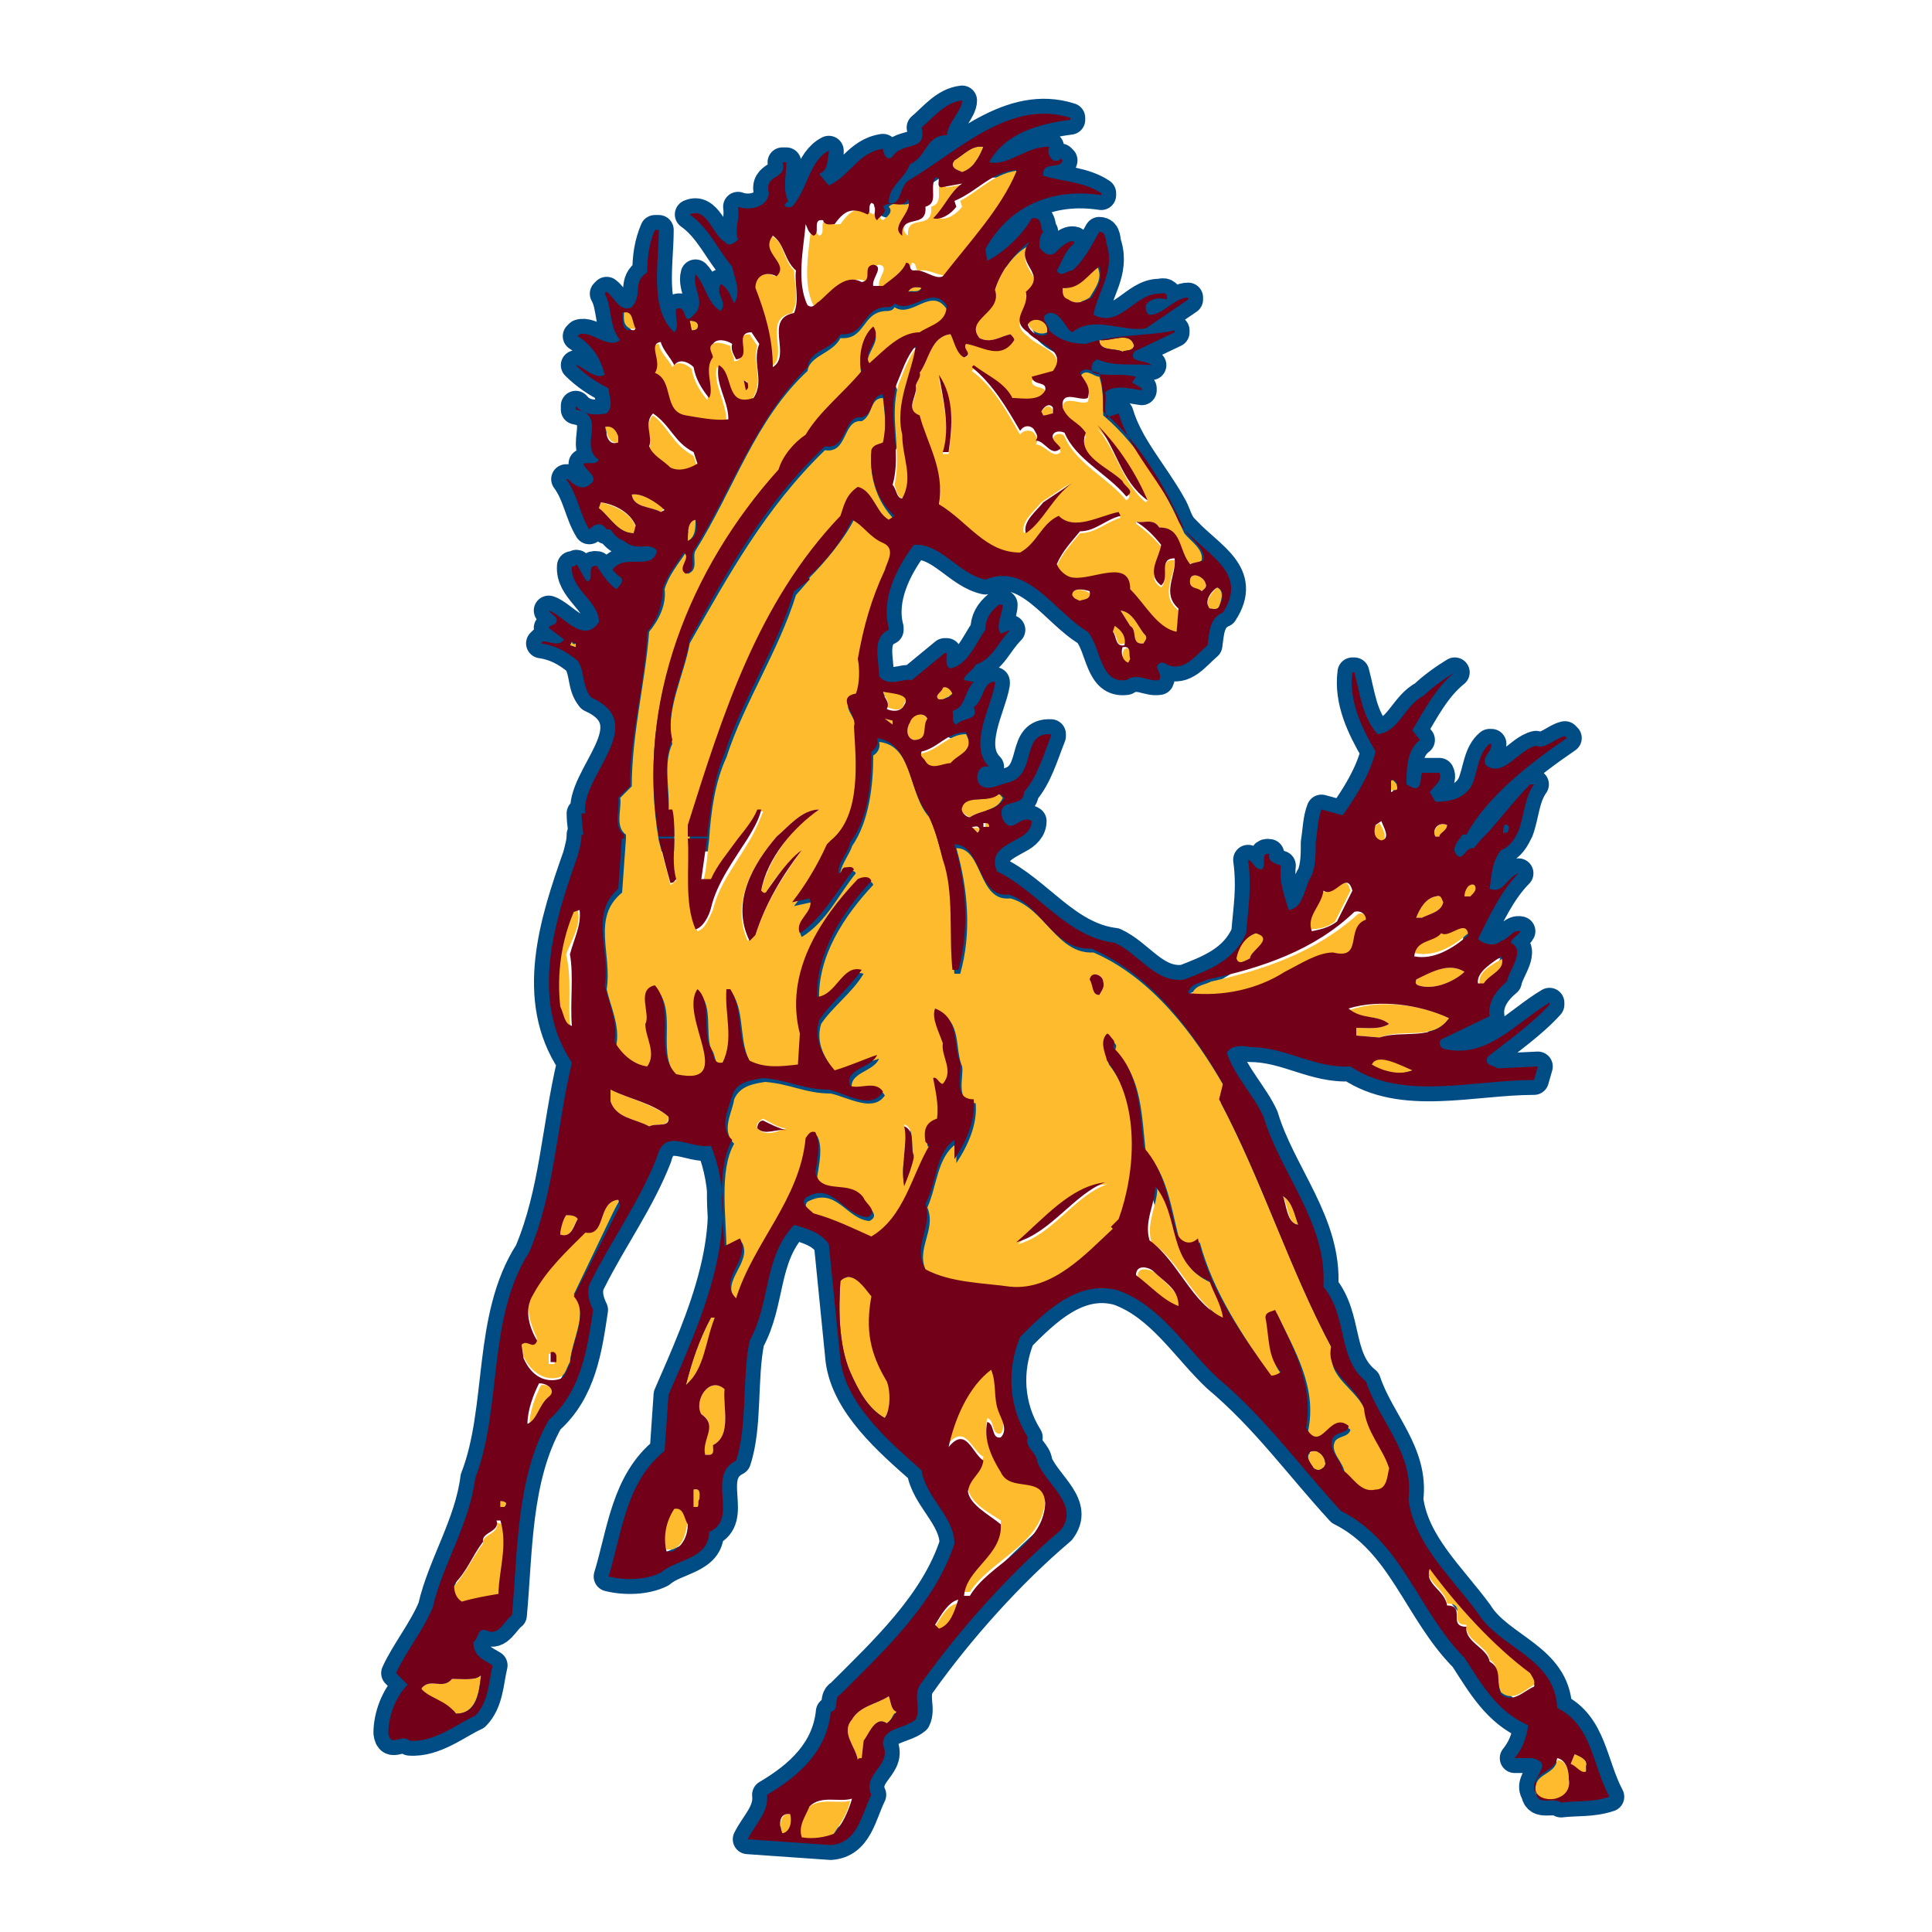 <?xml version="1.0" encoding="utf-8"?>
<!-- Generator: Adobe Illustrator 19.1.0, SVG Export Plug-In . SVG Version: 6.00 Build 0)  -->
<!DOCTYPE svg PUBLIC "-//W3C//DTD SVG 1.1//EN" "http://www.w3.org/Graphics/SVG/1.1/DTD/svg11.dtd">
<svg version="1.1" xmlns="http://www.w3.org/2000/svg" xmlns:xlink="http://www.w3.org/1999/xlink" x="0px" y="0px"
	 viewBox="33 -33 100 100" enable-background="new 33 -33 100 100" xml:space="preserve">
<g id="AREA_3">
	<path fill="none" stroke="#004D86" stroke-width="1.542" stroke-linejoin="round" stroke-miterlimit="10" d="M113.6,55.4
		c-0.1-2.6-3-3.1-4.1-4.9c-1.4-1.9-3.3-3.6-3.6-5.9c0.3-2.4-1.5-4-2.2-6.1c-1.5-1.2-0.9-3.3-2.2-4.9c0.2-3.3-2.2-5.8-3.1-8.8
		c-0.5-1.1-1.5-2.1-1.9-3.3c0.2-0.4,0.8-0.4,1.2-0.3c1.9,0,3.3,1.1,5.2,1c2.7,1.8,6.3,0.7,9.5,0.7l0.2-0.7l-2.1,0.1
		c-0.2-0.2-0.7-0.1-0.5-0.6c1-0.8,2.3-1.7,3.2-2.7l0-0.1c-1.7,1-3.2,2.9-5.4,2.4c-0.2,0-0.4-0.3-0.2-0.5l2.5-1.2
		c-0.1-0.7,0.3-1.3,0.9-1.8c0.1-0.6,1-1.6,0.2-2c0-0.2,0.4-0.4,0.5-0.6c-0.4-0.1-0.6,0.4-1,0.5c-0.3,0.3-0.9,0.2-1.2-0.1
		c0.6-1.2,1.2-2.5,2.1-3.4l0,0c-0.6,0.2-0.8,1.1-1.5,0.8c0.1-0.6,0.1-1.4,0.6-2c0.5-0.2,0.7-0.6,0.9-1h0c0.3-0.8,0.3-1.7,0.8-2.4
		l-0.2,0c-0.7,0.7-1.4,1.6-2.1,2.4l0.7,0c0-0.2,0.1-0.5,0.3-0.2c0,0.1,0,0.2-0.1,0.3l-0.2,0c0,0,0,0,0-0.1l-0.7,0
		c-0.3,0.3-0.6,0.6-0.8,0.9c-0.5-0.1-0.6,0.9-1,0.2c-0.1-0.3,0.2-0.6,0.4-0.9h0.2c1.1-2,3.3-3.7,5.2-5l-0.1-0.1
		c-0.5,0.1-1,0.7-1.5,0.5c-0.9,0.2-1.7,1.7-2.6,1c-0.2-0.5,0.3-0.6,0.3-1.1l-0.1,0c-0.6,0.5-0.6,1.4-0.9,2.1
		c-0.4,0.8-1.3,0.9-1.9,0.9L107,8c0.2-0.3,0.7-0.6,0.5-1l-0.9,0c-0.1,0.3,0,0.7-0.3,0.8c-0.2,0-0.3-0.1-0.5-0.2c0-0.7,0-1.8,0.7-2.3
		l-0.4-0.5c0.6-1,1.2-2.2,2.2-3l0,0c-0.5,0.3-1.2,0.8-1.6,1.2c-1,0.5-1.3,1.9-2.4,2c-0.8-0.9-0.9-2.1-1.2-3.2l-0.1,0
		c-0.2,1.5,0.5,2.9,1.2,4.1c-0.3,1.2-1,2.3-1.7,3.3l-1.1-0.3c-0.2,0.5-0.2,1.1-0.3,1.7h0c0,0.6,0,1.2-0.2,1.7
		c-0.4,0.6-0.4,1.7-1.2,1.8c-0.2-0.7-0.5-1.4-0.4-2.3c-0.3-0.1-0.7-0.2-0.6-0.6c-0.5-0.1-0.1,0.6-0.4,0.8c-0.4,0-0.4-0.4-0.7-0.5
		c0.2,1.5,0,2.5-0.1,3.8c-0.6,1.4-1.9,1.9-3.2,2.4c-1.5,0.2-2.3-1.3-3.6-1.9c-2.5-0.3-4-2.7-6.1-3.7c-0.4-1,0.4-1.3,1.1-1.7h0
		c0.4-0.2,0.7-0.5,0.7-0.9c-0.6-0.4-1,0.8-1.5-0.1C84.5,8.2,86,8.9,86,8c0.7-0.8,1-1.9,1.4-2.9l0-0.1c-1.6-0.1-0.7,2.1-2.2,2.5
		c-0.5,0.1-1.1,0.5-1.5,0.1c-0.3-0.4,0-1.1,0.5-0.9l0,0c-1.1-1.1,0.1-3.1,0.3-4.3l0-0.1c-0.6-0.1-0.6,1-1.1,1.3
		c0.3,0.7-0.5,0.5-0.9,0.9c-0.3-0.1-0.1-0.4-0.2-0.7c0.7-0.2,0.6-1,1.1-1.5l-0.5-0.1c0-0.3,0.5-0.5,0.6-0.8c0.9-0.3,1.1-1.1,1.8-1.8
		l0,0l-0.5,0.2c-0.3-0.4,0.1-1,0.1-1.5l-0.2,0C84.2-1.3,84-0.9,84-0.4c-0.5,0.7-0.9,1.8-1.8,2C81.9,1.5,82,1.1,82,0.8l-0.1,0
		l-1.7,1.4c-0.5-0.1-1.2,0.4-1.7-0.2c0-0.9-0.4-2,0.5-2.4l0-0.1c-0.4-1.5,0.4-3.1,1.3-4.3c1.4-0.1,2.3,1.5,3.7,1.8
		c2.2-0.9,3.6,1.7,5.3,2.7c0.7,0.8,0.6,2.7,2,2.5c0.6-0.4,1.1,0.1,1.7,0c0.2-0.4-0.4-0.7,0.1-0.9c0.1,0,0.2,0,0.3,0.1
		c0.9,0.4,1.5-0.5,2.1-1c0.1-0.7,0.1-1.4,0.8-1.7c1.3-2-0.7-2.9-1.9-4.2l-0.2-0.2c-0.3-0.4-0.3-0.7-0.6-1.2c-0.9-1.6-2.2-3-2.7-4.7
		l-0.6,0.2c-0.2-0.4,0-0.9-0.1-1.3c0.5-0.4,1.2-0.2,1.9-0.1l0-0.1l-0.5-0.3l0.2-0.3l0,0c-0.8-0.2-1.5,0-2.2-0.2
		c-0.2-0.2-0.1-0.6,0.2-0.7c0.9,0.4,1.9,0.2,2.8,0.3c0,0,0,0,0,0c-0.3-0.3-1.2-0.1-0.9-0.7l2.1-1l0-0.1c-1.3,0.3-3.2,0.2-4.6,0.7
		c-0.7,0-1.4-0.2-1.9-0.7c0-0.3-0.6-0.7,0-0.9c0.6-0.1,0.9,0.9,1.2,1c1.1-0.9,2.6,0,3.8-0.2l2.2-1.5l0-0.1c-0.7,0-1.3,0.9-2,0.9
		c-0.2-0.1-0.2-0.3-0.2-0.5c0.3-0.4,0.7-0.4,1.1-0.3l0-0.2c-0.1-0.2-0.3-0.1-0.4-0.1c-1.3,0-2,1.8-3.4,1.1c0.2-1.2,1.1-2.2,0.7-3.6
		c-0.1-0.2,0-0.7-0.4-0.7c-0.4,0.7-0.8,1.5-1.4,2c-0.3,0-0.6,0.4-0.8,0c0.3-0.5,0.4-1,0.9-1.4l0-0.1c-0.3-0.1-0.7,0.3-1,0.6
		c-0.3,0.2-0.6,0-0.8-0.3c0-0.3,0-0.6,0.2-0.8c-0.2-0.2,0-0.8-0.6-0.7c-0.5,0.9-1.5,1.8-2.3,2.2L84-20.1c1.2-2.2,3.4-3.2,6-2.8
		l0-0.1c-0.9-0.6-2-0.6-3-0.9c-0.1-0.8,0.9-0.3,1-0.8l-0.1-0.1c-0.1,0.2-0.3,0.1-0.4,0.1c-0.2-0.2-0.3-0.4-0.2-0.7l-0.1,0
		c-1.1,0-2,1-3,0.8c0.8-1.5,2.6-2,4.2-2.2l0-0.1c-3.1-1-5.8,1.7-8.3,3.2c-0.6,0.3-0.4,1.4-1.1,1.2c0-0.9,0.8-1.2,1.1-2
		C81-24.9,80.9-26,82-26c0.1-0.7,0.8-1.3,0.8-1.8c-0.9,0.1-1.5,0.9-2.1,1.4c0.3,1.3-1,0.7-1.5,1.5c-0.3,0.3-0.5-0.2-0.5-0.4
		c-1.3,0.2-1.7,1.4-2.8,1.9L75.4-24c0.5-0.2,0.4-0.7,0.5-1.1l0-0.1c-1,0.5-1.1,2-1.9,2.9c-0.1,0-0.3,0.1-0.4-0.1l0.2-0.2
		c-0.3-0.5-0.1-1.4-0.1-2l-0.2,0c0.3,0.9-1,0.6-0.7,1.6c-0.1,0.8-1.1,0.9-1.6,0.7c0.1,0.7-0.2,1.1,0,1.7c-0.2,0.2-0.5,0.4-0.7,0.1
		c-0.6-0.3-0.9-1.8-1.8-1.4c1,0.7,1.5,1.9,2.2,2.7c0.1,0.6,0.5,1.3,0.1,1.9c-0.2-0.4-0.3-0.8-0.7-1c-0.3,0.6,0.4,0.9,0,1.4
		c-0.7-0.4-0.8-1.4-1.3-1.9c-0.2,0.7,0.6,1.5-0.1,2.1c-0.6,0.7-0.3-0.6-0.9-0.3c-0.1,0.4,0.2,0.9-0.1,1.2c-1.3-1.2-0.8-3.5-0.8-5.3
		l-0.2,0c-0.3,0.7-0.4,1.4-0.4,2.2c-0.8,0.5-0.2,1.1-0.8,1.8c-0.6,0.3-0.9-0.5-1.3-0.8l-0.1,0.1c0.4,0.7,0.2,1.7,0.8,2.4
		c-0.6,0.5-1.5-0.5-2.1-0.3l-0.1,0.1c0.8,0.5,1.2,1.2,1.4,2c-0.5,0.3-1.2-0.5-1.5-0.5l0,0c0.5,0.5,1.1,0.9,1.7,1.2
		c0,0.4,0.3,0.9-0.1,1.3c-0.6,0.1-1.2,0.1-1.6-0.4l0,0.2c1.7,0.3,0.1,1.9,1.2,2.6c-0.2,0.3-0.5,0.1-0.8,0.2c0.1,0.4,0.9,0.7,0.3,1.1
		c-0.4,0.3-0.8,0-1.1-0.3l-0.1,0c0.6,0.8,0.7,1.8,1.2,2.6h0c0.4-0.4,0.7-0.3,0.9,0h0.2c0.2,0.3,0.4,0.5,0.7,0.6
		C66-4.4,66.6-5,67-4.5c-0.2,1.1-1.7,0.1-2.3,1L65-3.2c0.4,0.2,0.1,0.5-0.1,0.7c-0.4-0.3-0.7-0.7-1-1.2c-0.6-0.1-0.1,0.7-0.5,0.8
		c-0.2-0.2-0.3-0.5-0.5-0.8c-0.1-0.2-0.1,0.1-0.3,0c-0.1,1.2,1.4,1.8,1.4,2.9c-0.8,1.2-1.9-0.4-2.6-0.6l0,0c0.2,0.3,0.5,0.3,0.4,0.6
		c-0.1,0.2-0.3,0.1-0.4,0.3l0.8,0.6c-0.3,0.4-0.7,0.1-1.1,0.1L61,0.3c0.7,0.1,1.3,0.4,1.9,0.9c0.4,0.6,0.2,1.3,0.7,1.9
		c3.1,1.4-0.6,4.1-0.3,6l-0.2,0c0,0.5,0.1,0.9,0.1,1.3h2.1l0-0.2c-0.6-0.4-0.2-1.4-0.3-1.9l0.6-0.6c0-2.6,0.8-5.4,0.9-8
		c0.5-0.6,0.8-1.4,0.8-2.2c0.2-0.7,0.7-1.3,1.1-1.9c0.4,0.3-0.4,0.8,0.1,1.1c0.6-0.2,0.2-0.8,0.4-1.2c2-3.2,3.2-6.8,5.9-9.5
		c0.1-0.9,1.3-0.9,1.7-1.7c1.3,0.1,1.1-1.3,2.3-1.4c0.2,0,0.4,0,0.5-0.2c0.9,0.6,1.9-1,2.7,0.1c0,0.9-0.8,1-1.4,1.4
		c-1,0-1.8,0.9-2.6,1.6c-0.4-0.6,0.7-1.2,0.2-1.9c-0.6,0.5-0.8,1.6-0.6,2.3c-0.9,1.1-2.2,2.1-2.9,3.3c-0.6,0.4-1.2,1.1-1.4,1.8
		c-4.6,5.1-7.4,12.1-6.2,19h0.8c0-0.5,0-1-0.1-1.4l-0.2,0c0-1.1-0.3-2.6,0.2-3.6c-0.4-1.7,0.6-3.4,0.9-5.2c1.9-3.5,3.9-7.1,7-10
		c1.2,0.2,0.9-1.6,1.9-1.5c0.7-0.2,0.4-1.1,1.1-1.2c0.1,0.8,0.2,1.6,0,2.5c-0.2,0.1-0.5,0.1-0.6,0.4c-0.1,1.2,0.2,2.5,1.2,3.4
		L79-6.1c-0.7-0.4-0.8-1.5-1.6-1.7c-0.6,0.4-0.7,0.9-0.9,1.5c-4.3,4.5-6.1,10.3-7.9,16c0,0.2,0,0.4,0,0.6h1c0.2-1.5,0.3-2.9,0.9-4.3
		c0.9-2.8,2.7-5.4,3.6-8.4L74.9-3l-0.1-0.1c0.9-0.8,1.8-1.9,2.3-3c0.6,0.3,0.9,0.9,1.6,1.2c0.7,0.3,0.2,1,0.1,1.4
		c-0.7,1.5-1.1,2.9-1.4,4.6c0.1,0.5,0.1,1.3-0.1,1.8c-1.1,0.2,0.1,1.1-0.1,1.7c0.1,1.8,0.4,4.6-1.2,5.9c-0.1,0.1-0.1,0.1-0.2,0.2
		c-0.5,1.1-1.1,2.1-1.8,3l0.9-0.2c0.3,0.7-0.8,1.1-0.5,1.8c1.2-0.8,1.9-2.2,2.8-3.3c-0.1-0.2-0.3-0.1-0.5-0.1
		c-0.2,0.1-0.1,0.3-0.3,0.3c-0.1-0.5,0.6-1.2,0.6-1.6c1-1.3,1.1-3.2,1.1-4.7c0.2-0.1,0.4-0.4,0.3-0.7c1.8,0.3,1.6,2.7,2.6,3.9
		c0.4,0.8,0.6,1.6,0.8,2.4c0.6,1.7,0.3,3.9,0.5,5.7l0.3,0c0.6-2.1,0.4-4.5-0.2-6.5c1.4,0,1.2,2.8,2.8,2.6c1.7,0.5,2.3,2.9,4.3,2.8
		c3,1.3,5.2,4.2,6.8,7l-0.2,0.8c2.2,4.1,3.6,8.7,5.8,12.8c-0.3,1.4,1.3,2,1.7,3.2c0.1,1.2,1,2.1,1.3,3.1c-0.1,0.4-0.1,1.1-0.7,1.1
		c-0.8,0.2-1.2-0.7-1.7-1c-0.1-0.6-0.8-1-0.5-1.7c0.2-0.3,0.8-0.2,0.8-0.6c-1-0.8-1.4,1.5-2.2,0.1c0.4-2.3-0.7-4.2-1.6-6.1
		c-0.2,0.1-0.5,0.1-0.5,0.4c0.2,1,0.1,2.1,0.8,2.8c-0.1,0.1-0.3,0.2-0.5,0.2c-1.6-2.2-3.2-4.5-3.8-7.1c-0.4,0.4-0.9,0.2-1.1-0.3
		c-0.4-1.5-0.6-3.2-1.7-4.4c-0.2-1.8-0.2-3.8-1.5-5.1c-0.2-0.1,0.1-0.3-0.1-0.5c-0.1-0.1-0.2-0.3-0.3-0.3c-0.4,0.4-0.1,1,0,1.4
		c1.7,2.2,1.5,5.7,0.6,8.2l-0.4,0.4l0.1,0.1c-1.4,1.3-3.1,3.2-5.3,3c-1.4-0.2-3.1-0.2-4.4-0.9c-0.7-1.2,0.4-2.2,0-3.4
		c0.6-1.1,0.5-2.6,1.5-3.3l0,1c0.6-0.9,1.1-2,1-3.1c-1.1,0-0.6-1.3-0.7-1.9c-0.4-0.9,0-2.3-1.3-2.8c-0.2,0.5,0.2,1.2,0.4,1.8
		c-0.1,0.7,0.6,1.4,0,2.1c-0.2,0-0.3-0.4-0.5-0.3c0.1,0.6,0.3,1.3,0.2,2.1c-0.6,0.2-0.7,0.6-0.6,1.2l0.2,0.2c-0.9,1.5-1.3,3.7-3,4.7
		c-0.9-0.4-1.9-0.9-3-1.2c-0.2-0.2-0.7-0.5-0.4-0.8c1.4-0.9,1.9,0.9,3.2,1c0.6-0.3-0.1-0.7-0.2-1c-0.7-1-2.2-0.1-2.5-1.3
		c0.1-0.7,0.3-1.5,0-2.1c-0.3-0.1-0.4,0.2-0.5,0.3c-0.3,3.2-2.7,5.4-3.6,8.3c-1-1,0.8-2,0.2-3.1l-0.8,0.4c-0.1-1.7-0.4-4.1,0.4-5.5
		c-0.7-0.6-0.2-1.6,0-2.3c0.2-0.7,1-0.8,1.6-0.9c1.3,0.1,2.1,0.6,3.4,0.6c0.9,0.2,2.2,1.1,2.8,0.1c-0.4-0.6-1.2-0.1-1.7-0.3
		c-0.3-0.9,1.1-0.9,1.4-1.6c-0.6,0.2-1.5,0.6-2.2,0.8c-0.6-0.7-1.1-1.6-0.8-2.6c0.6-0.9,1.5-1.6,2.2-2.6c-1-0.3-1.3,1.3-2.3,1.4
		c-0.1-2.2,1.3-4.4,2.8-6c-0.1-0.3-0.5-0.2-0.7-0.1c-2,2.1-3.8,4.9-3,8l-0.1,1.6c-0.9,0.1-1.7,0.2-2.5-0.2c-0.7-1.1-0.3-2.6-1-3.7
		l-0.2,0c-0.1,1.3,0.4,2.6-0.2,3.8c-0.6,0.1-0.4-0.6-0.7-0.9c-0.3-0.9,0.1-2.3-0.6-2.9c-1,1.4,2.1,5.1-1.1,4.4
		c-1.2-1.2,0-3.3-1.1-4.6c-1,0.2-0.2,1.5-0.5,2c0,0.7,0.6,1.5,0.1,2.2c-0.7-0.1-1.3-0.6-1.7-1.3c0.2-1-0.3-2-0.5-2.9
		c0.3-1.8-0.8-3.7,0.7-5l0.2-2.8l-2.1,0c0,0.4-0.1,0.7-0.2,1.1c-1.2,3.4-2.5,7.4-0.3,10.7c-0.8,3.4-0.9,6.7-2.2,9.8
		c-2.2,3.4-1.4,8.1-2.8,11.7c-0.3,2.4-1.7,4.5-2.2,6.7c-0.5,1.2-1.4,2.3-1.9,3.4l0.6,0.6c-0.6,0.6-1,1.6-1,2.5
		c0.1,0.8,0.7,0,1.1,0.4c1.3,0.1,2.5-0.9,3.4-1.3c0.7-0.7,0.7-1.8,0.9-2.6c-0.5-0.3-1-0.5-1-1.2c0.3-0.2,0.2-0.8,0.7-0.6
		c0.6,0.3,0.9-0.5,1.3-0.8c0.3-3.2,0.2-7.1,1.9-10.1c1.7-1.5,2-3.7,2.3-5.7c-0.2-0.4-0.4-1-0.1-1.5c1.1-2.2,2.5-4.1,3.4-6.4
		c0.4-1.6,1.7-0.4,2.8-0.6c1.7,4.2-0.5,9-2.2,12.9l-0.2,2.9c-2,1.6-2.2,4.2-2.9,6.5c0.8,0.2,1.9,0.2,2.7-0.2
		c0.8-0.7,2.5-0.7,2.5-2.1c1.6-0.7-0.2-2.9,1.4-3.7c0.6-1.8,0.3-4.3,0.7-6.2c1.1-2,0.7-4.3,2.3-6c0.7,0.2,1.4,0.4,1.8,1l0.6,6
		c0.3,2.3,2.5,4.2,4.2,5.7c0.2,1.4,1.7,2.4,1.7,3.8c-1,3.1-3.7,5.6-5.9,7.8c-0.4,0.2,0,0.8-0.5,0.9c-0.2,2-1.6,3.3-3.3,4.3
		c0.1,0.9-0.6,1.5-1,2.3l4.3,0.3c1.4-0.1,1.6-1.6,2.1-2.6c-0.5-1.1,1.1-1.5,0.6-2.6c0-0.9,1.1-0.8,1.7-1.3c0.3-0.6-0.2-1.3,0.3-1.9
		c2-2.8,4.6-5.7,7.2-7.9c1-1.3-0.7-2.3-1.2-3.5c0-0.5-0.7-0.8-0.5-1.3c-1-1.6-1.1-3.5-0.4-5.2c1.3-1.3,3-3,5.1-2.4
		c2.2,0.8,3.5,3,5.1,4.5c2.5,2.1,4.2,4.5,6.4,6.9c3.2,1.6,4,5.2,6.4,7.6c0.9,1.4,1.7,2.8,3.3,3.5c-0.1,0.7-0.3,1.2-0.7,1.7l0.9,0
		c1.3,0.3-0.3,1.1,0.2,1.8c0.1,0.7,0.9,0.2,1.3,0.5c0.8-0.1,1.6,0,2.5-0.3C115.4,58.3,115.4,56.3,113.6,55.4z"/>
</g>
<g id="AREA_2">
	<g>
		<path fill="#FDBB2D" d="M82.8-24.1c0.6-0.2,0.9-0.8,1.1-1.3c-0.6-0.1-1,0.4-1.5,0.7C82.1-24.3,82.6-24.2,82.8-24.1z"/>
		<path fill="#FDBB2D" d="M85.9-24.2L85.9-24.2c-1.4,0.1-2.1,1-3.2,1.6l0.1,0.3c-0.3,0.4-0.8,0.7-1.2,0.6c0.6-0.6,0.8-1.4,1.5-1.8
			l-1.1,0.2c-0.2-0.1,0.1-0.6-0.3-0.5c-0.3,0.5,0.2,1.3-0.5,1.5c0.1,1.3-1.3,0.3-1.2,1.5c-0.7-0.5,0.6-1.1,0.3-1.9
			c-0.4,0.6-0.9,0-1.3,0.4c0.3,0.3-0.2,0.6-0.3,0.7c-0.4-0.2,0.1-0.8-0.3-0.9c-0.2,0.1,0,0.4-0.2,0.6c-0.8-0.5-1.2-0.2-1.7,0.5
			c-0.2,0-0.5,0.1-0.6-0.2c-0.6-0.1-0.1,0.7-0.5,0.8c-0.2-0.2-0.3-0.4-0.4-0.6c-0.1,1.2-0.5,3,0.1,4.2c0.3,0.1,0.4-0.1,0.6-0.2
			c0.5-0.4,1.3-1.5,2.2-1c0.6-0.1,0-0.8,0.6-0.9c0.6,0.1-0.1,0.7,0,1.1l0.5,0c0.5-0.3,1-0.6,1.2-1.2c0.3,0,0.1,0.4,0.4,0.4
			c0.6-0.1,1.2,0.5,1.9,0.2C83.5-20.6,85.1-22.2,85.9-24.2z"/>
		<path fill="#FDBB2D" d="M80.4-12.9c0.1,0.5-0.6,1.2,0.2,1.5c0.4,1.5,1.3,2.9,1,4.6c1.4,0.9,2.3,2.5,4.2,2.5c0.8-0.5,1.1-1.5,2-1.9
			c0.8,0.8,2.1,0,3.1-0.2L91-6.2c-0.7,0.2-1.3,0.8-2.1,0.8c-0.4,0.5-0.9,1-1.2,1.7C87.8-3.4,88.2-3,88.6-3c0.9,0.1,2.9-1,2.9,0.6
			c0.9,0.8,1.5,2,2.4,2.2l0.1-1.2c-1-0.8-0.2-1.7-0.2-2.6c-0.9-0.1-0.2,0.9-0.7,1.4c-0.8-0.5-0.1-1.3,0-2.1
			c-0.4-0.5-0.9-0.9-1.3-1.2L91.8-6c0.4,0.1,0.9-0.2,1.2,0.3c1.1,0,0.9,1.2,1.5,1.9c0.2-0.1,0.5,0,0.7-0.2c0.1-0.6-0.6-1-0.9-1.4
			c-1-2.2-2.3-4.5-4.2-6.1c0-0.7,0-1.4-0.2-2c-0.3,0-0.7-0.5-1,0c0.2,0.4,0.6,0.8,0.4,1.3c-0.4,0.2-1.4-0.5-1.3,0.5
			c0.3,0.6,0.8,0.7,1.2,1.3c-0.5,1.2,1.2,1.8,1.9,2.5c0.1,0.4,0.6,0.5,0.2,0.8c-1-1.2-2.6-1.9-3.2-3.3c-0.1-0.2-0.5-0.2-0.6,0.1
			c-0.1,0.3,0.4,0.5,0.4,0.7c-0.4,0.4-0.8-0.4-1.3-0.4c0.2-0.2,0-0.5-0.1-0.6c-0.2-0.2-0.6-0.1-0.7,0.1c-0.7-1.2-1.3-2.4-2.5-3.3
			l0.1-0.1c0.8,0.6,1.6,0.8,2,1.7c0.5,0,1.4,0.2,1.7-0.4c0.1-0.5-0.7-0.2-0.7-0.7l1.1-0.3c0.8-1.2-0.8-1.4-1.3-2
			c-1-0.7,0.1-1.2-0.1-2.1c1.3-1-0.7-1.4,0.2-2.6C85.6-20,84.8-19,84.5-18c0.3,1.2-1.6,1.4-0.8,2.5c0.6,0.3,1.1-0.1,1.6-0.2
			c0.1,0.1,0.2,0.2,0.2,0.3c-0.7,1-1.7,0.2-2.5,0.2c-0.2,0.3,0.4,0.6-0.1,0.7c-0.4-0.3-0.5-0.8-0.7-1.2c-1,0.1-1.1,1.3-1.6,2l-0.1,0
			C80.7-13.5,80.4-13.2,80.4-12.9z M89.7-10.9c1.2,1.1,2,2.5,2.7,3.8l-0.1,0.1C91-8.1,90.8-9.8,89.7-10.9z M86.9-7l1.5-1
			C87.5-7.3,87-6,86-5.4C85.8-6,86.6-6.6,86.9-7z M82.1-9.5l-0.3,0c0.4-1.3,0-2.8-0.2-3.9C82.4-12.3,82.3-10.9,82.1-9.5z"/>
		<path fill="#FDBB2D" d="M74.1-19c-0.6-0.6-0.5-1.5-1.2-1.8c-0.7,0.9,0.9,1.3,0.2,2.1c-0.5-0.3-1.1,0-1.1,0.6
			c0.4,1.3,0.9,2.6,0.9,4.1c1-0.6-0.5-2.5,1.1-2.8C74.4-17.5,74.1-18.4,74.1-19z"/>
		<path fill="#FDBB2D" d="M88.2-17.5c0.4,0.3,0.9,0.1,1.2-0.1c0.3-0.5,0.7-1,0.4-1.6c-0.6,0.4-1,1.2-1.9,1.1
			C88-17.8,88-17.6,88.2-17.5z"/>
		<path fill="#FDBB2D" d="M80-17.9c0.2-0.1,0.5,0.1,0.7-0.2C80.4-18.2,80.1-18.1,80-17.9z"/>
		<path fill="#FDBB2D" d="M64.4,18.2c0.2,0.9,0.7,1.9,0.5,2.9c0.4,0.7,1,1.1,1.7,1.3c0.5-0.7-0.1-1.5-0.1-2.2c0.3-0.5-0.5-1.8,0.5-2
			c1.1,1.3-0.1,3.4,1.1,4.6c3.2,0.6,0.2-3,1.1-4.4c0.7,0.7,0.3,2,0.6,2.9c0.3,0.3,0.1,0.9,0.7,0.9c0.6-1.3,0.2-2.6,0.2-3.8l0.2,0
			c0.7,1.1,0.3,2.6,1,3.7c0.8,0.3,1.6,0.3,2.5,0.2l0.1-1.6c-0.8-3,1-5.9,3-8c0.2-0.1,0.6-0.2,0.7,0.1c-1.5,1.6-2.9,3.7-2.8,6
			c1-0.1,1.3-1.7,2.3-1.4c-0.6,1-1.6,1.7-2.2,2.6c-0.3,1,0.2,1.8,0.8,2.6c0.7-0.3,1.5-0.6,2.2-0.8c-0.3,0.7-1.6,0.7-1.4,1.6
			c0.5,0.2,1.3-0.4,1.7,0.3c-0.6,0.9-1.9,0.1-2.8-0.1c-1.3,0-2.1-0.5-3.4-0.6c-0.6,0.1-1.3,0.2-1.6,0.9c-0.1,0.7-0.7,1.6,0,2.3
			c-0.8,1.4-0.4,3.8-0.4,5.5l0.8-0.4c0.6,1.1-1.3,2.1-0.2,3.1c0.8-2.9,3.3-5,3.6-8.3c0-0.2,0.2-0.4,0.5-0.3c0.3,0.6,0.1,1.4,0,2.1
			c0.3,1.3,1.8,0.3,2.5,1.3c0.1,0.3,0.8,0.7,0.2,1c-1.2-0.1-1.7-1.8-3.2-1c-0.3,0.3,0.2,0.6,0.4,0.8c1.1,0.2,2.1,0.8,3,1.2
			c1.7-1,2.1-3.1,3-4.7l-0.2-0.2c0-0.5,0.1-1,0.6-1.2c0.2-0.8-0.1-1.5-0.2-2.1c0.3-0.1,0.3,0.3,0.5,0.3c0.6-0.7-0.1-1.3,0-2.1
			c-0.2-0.6-0.6-1.3-0.4-1.8c1.3,0.4,0.9,1.9,1.3,2.8c0.1,0.5-0.4,1.9,0.7,1.9c0.1,1.1-0.4,2.2-1,3.1l0-1c-1,0.7-1,2.2-1.5,3.3
			c0.5,1.2-0.7,2.2,0,3.4c1.3,0.7,3,0.6,4.4,0.9c2.2,0.2,3.9-1.7,5.3-3l-0.1-0.1l0.4-0.4c0.9-2.5,1.2-5.9-0.6-8.2
			c-0.1-0.4-0.4-1,0-1.4c0.2,0,0.2,0.2,0.3,0.3c0.2,0.2-0.1,0.3,0.1,0.5c1.3,1.3,1.3,3.3,1.5,5.1c1.1,1.2,1.3,2.8,1.7,4.4
			c0.2,0.5,0.7,0.7,1.1,0.3c0.7,2.6,2.2,4.8,3.8,7.1c0.2,0,0.4,0,0.5-0.2c-0.7-0.7-0.6-1.9-0.8-2.8c0-0.3,0.3-0.2,0.5-0.4
			c0.9,1.9,2.1,3.8,1.6,6.1c0.8,1.4,1.2-0.9,2.2-0.1c-0.1,0.4-0.6,0.3-0.8,0.6c-0.3,0.6,0.5,1.1,0.5,1.7c0.5,0.3,0.9,1.2,1.7,1
			c0.6,0,0.5-0.7,0.7-1.1c-0.3-1.1-1.1-2-1.3-3.1c-0.4-1.2-2.1-1.8-1.7-3.2c-2.2-4.1-3.6-8.6-5.8-12.8l0.2-0.8
			c-1.6-2.8-3.8-5.7-6.8-7c-1.9,0.1-2.5-2.3-4.3-2.8c-1.7,0.2-1.4-2.6-2.8-2.6c0.6,2.1,0.8,4.4,0.2,6.5l-0.3,0
			c-0.2-1.9,0.1-4-0.5-5.7c-0.3-0.8-0.4-1.6-0.8-2.4c-1.1-1.2-0.8-3.7-2.6-3.9c0.1,0.3-0.1,0.6-0.3,0.7c0,1.5-0.2,3.4-1.1,4.7
			c-0.1,0.4-0.7,1.1-0.6,1.6c0.2,0,0.1-0.2,0.3-0.3c0.2,0,0.4-0.1,0.5,0.1c-0.9,1.1-1.5,2.5-2.8,3.3c-0.4-0.7,0.7-1.1,0.5-1.8
			l-0.9,0.2c0.7-0.9,1.3-1.9,1.8-3c0.1,0,0.1-0.1,0.2-0.2c1.6-1.2,1.3-4,1.2-5.9c0.2-0.6-1.1-1.4,0.1-1.7c0.2-0.5,0.2-1.2,0.1-1.8
			c0.3-1.7,0.7-3.1,1.4-4.6C79-4,79.5-4.6,78.8-4.9c-0.7-0.3-1-0.9-1.6-1.2c-0.5,1-1.5,2.2-2.3,3L74.9-3l-0.7,0.8
			c-0.9,2.9-2.7,5.6-3.6,8.4c-0.6,1.3-0.8,2.8-0.9,4.3c0,0,0,0,0,0c-0.1,0.7-0.1,1.4-0.3,2.1l0.5,0c0.3-0.7,0.9-1.4,1.4-2.1
			c0,0,0,0,0,0c0.4-0.5,0.7-1,1-1.5l0.2,0c-0.2,0.5-0.4,1-0.7,1.5c0,0,0,0,0,0c-0.7,1.2-1.6,2.3-1.9,3.6c-0.2,0.4-0.4,1-0.8,1.1
			c-0.6-1.4-0.4-3.2-0.4-4.7c0,0,0,0,0,0c0-0.2,0-0.4,0-0.6c1.8-5.7,3.5-11.5,7.9-16c0.3-0.5,0.3-1.1,0.9-1.5
			c0.8,0.2,0.9,1.2,1.6,1.7l0.2-0.2c-0.9-0.9-1.3-2.2-1.2-3.4c0.1-0.3,0.4-0.2,0.6-0.4c0.2-0.9,0.1-1.7,0-2.5
			c-0.7,0-0.5,0.9-1.1,1.2c-1-0.1-0.7,1.7-1.9,1.5c-3.1,3-5,6.5-7,10c-0.3,1.7-1.3,3.5-0.9,5.2c-0.5,1-0.1,2.5-0.2,3.6l0.2,0
			c0.1,0.4,0.1,0.9,0.1,1.4c0,0,0,0,0,0c0,0.7-0.1,1.5,0.1,2.1c-0.1,0-0.2,0.2-0.3,0.2c-0.2-0.8-0.4-1.5-0.6-2.3c0,0,0,0,0,0
			c-1.2-6.9,1.5-13.9,6.2-19c0.2-0.7,0.8-1.4,1.4-1.8c0.7-1.2,2-2.2,2.9-3.3c-0.2-0.7,0-1.8,0.6-2.3c0.5,0.6-0.6,1.3-0.2,1.9
			c0.7-0.7,1.5-1.5,2.6-1.6c0.6-0.4,1.4-0.6,1.4-1.4c-0.8-1.2-1.8,0.5-2.7-0.1c-0.1,0.2-0.3,0.2-0.5,0.2c-1.2,0.1-1,1.5-2.3,1.4
			c-0.4,0.8-1.6,0.9-1.7,1.7C72.1-11.3,71-7.7,69-4.5c-0.2,0.3,0.2,1-0.4,1.2c-0.5-0.4,0.3-0.8-0.1-1.1c-0.4,0.6-0.9,1.2-1.1,1.9
			c0.1,0.8-0.3,1.6-0.8,2.2c-0.2,2.6-0.9,5.3-0.9,8l-0.6,0.6c0.1,0.5-0.3,1.5,0.3,1.9l0,0.2l0,0l-0.2,2.8
			C63.6,14.5,64.7,16.4,64.4,18.2z M72.2,25.4c-0.1-0.2,0.1-0.4,0.3-0.5c0.4,0.2,0.8,0.5,1.2,0.5C73.3,25.5,72.7,25.9,72.2,25.4z
			 M90.1,17.8c0.1,0.3-0.1,0.5-0.2,0.7c-0.4,0-0.3-0.6-0.4-0.8C89.5,17.2,90.1,17.5,90.1,17.8z M90.3,28.3c-1.7,0.6-2.8,2.6-4.6,3.1
			C87,30.1,88.4,28.4,90.3,28.3z M79.8,25.2c0.6,0.2,0.3,1.2,0.5,1.6c-0.1,0.5-0.3,1.1-0.5,1.5C79.6,27.3,80,26.1,79.8,25.2z
			 M73.2,10.3c0.6-0.5,1.3-1.4,2.2-1.4c-1.3,0.8-2.6,2.5-3,4.2c0.1,0.2,0.2,0.2,0.3,0c0.5-0.8,1.2-1.6,1.8-2.1
			c-1,1.4-1.9,2.8-2.4,4.4l-0.4,0.3C70.8,13.7,72,11.7,73.2,10.3z"/>
		<path fill="#FDBB2D" d="M86.2-16.3c0.1,0.4,0.6,0.7,1,0.5l0-0.3C87.1-16.5,86.4-16.6,86.2-16.3z"/>
		<path fill="#FDBB2D" d="M65.6-16c0.1,0,0.3,0.1,0.4-0.1c-0.2-0.3-0.1-0.9-0.7-0.9C65.3-16.6,65.2-16.2,65.6-16z"/>
		<path fill="#FDBB2D" d="M91.1-14.8c0.2-0.1,0.5,0,0.6-0.3c-0.2-0.8-1.2-0.2-1.8-0.3C89.9-14.8,90.7-15,91.1-14.8z"/>
		<path fill="#FDBB2D" d="M69.1-16c0.1-0.3-0.1-0.4-0.4-0.4l0.1,0.5C68.9-15.9,69-15.9,69.1-16z"/>
		<path fill="#FDBB2D" d="M72.2-15.1l-0.4-0.6c-1,0,0.1,1.3-0.8,1.4c0-0.3-0.2-0.5-0.2-0.8c-0.3-0.1-0.8-0.3-1,0
			c-0.2,0.2,0,0.5,0,0.7c-0.5,0.6,0.1,1.5-0.2,2.1c-0.4-0.5-0.7-1-0.8-1.6c-0.2-0.2-0.7-0.5-1-0.1c-0.2-0.4-0.6-0.7-0.7-1.2
			c-0.8,0.1,0.1,1-0.3,1.6c1,0.4,0.4,2,1.6,2.2c0.6,0.1,1.6,0.3,2.2,0.2c0-1-0.7-1.9-0.5-2.8c0.8,0.4,0.3,2.2,1.8,1.7
			C72.6-13.3,71.9-14.2,72.2-15.1z M71.6-12.8l-0.1-0.5c0.1,0,0.1,0,0.2,0.1C71.7-13.1,71.7-12.9,71.6-12.8z"/>
		<path fill="#FDBB2D" d="M79.8-7.2c0.6-1.1,0-2.1,0-3.3c-0.4-1.7,0.5-3.2,0.7-4.6c-0.5,0.6-0.7,1.3-1,2c-0.5,1.8,0.2,3.4-0.2,5.2
			C79.4-7.7,79.4-7.2,79.8-7.2z"/>
		<path fill="#FDBB2D" d="M86.9-11.7l0.1,0.2c0.2,0,0.4,0,0.5-0.1c0-0.1,0-0.2-0.1-0.3C87.2-12.1,87-11.8,86.9-11.7z"/>
		<path fill="#FDBB2D" d="M66.8-11.5c-0.5,0.5,0,1.2-0.2,1.7c0.2,0.5,0.7,0.7,1.1,1.1c0.4,0.1,1,0.1,1.4-0.1l-0.2-0.6
			C67.8-10,67.6-10.9,66.8-11.5z"/>
		<path fill="#FDBB2D" d="M65-10.1l0-0.3c-0.1-0.3-0.3-0.6-0.7-0.6C64.4-10.6,64.5-10,65-10.1z"/>
		<path fill="#FDBB2D" d="M65.7-7.4c0.1,0.7,1,0.6,1.5,0.9l0.2-0.2C67-7,66.2-7.5,65.7-7.4z"/>
		<path fill="#FDBB2D" d="M64.1-7L64-6.7c0.6,0.5,1,1.3,1.8,1.3l0.1-0.3C65.7-6.4,64.9-6.8,64.1-7z"/>
		<path fill="#FDBB2D" d="M68.6-5c0.4-0.2,0.4-0.7,0.4-1.1C68.6-6,68.6-5.5,68.6-5z"/>
		<path fill="#FDBB2D" d="M94.6-2.8c0.1,0.3,0.5,0.3,0.6,0.4c0.1-0.1,0.3-0.2,0.2-0.4C95.3-3.2,94.5-3.5,94.6-2.8z"/>
		<path fill="#FDBB2D" d="M96.1-1.6c0.1-0.3,0.3-0.8-0.1-1c-0.2,0.2-0.7,0.7-0.4,1.1C95.8-1.5,96-1.4,96.1-1.6z"/>
		<path fill="#FDBB2D" d="M88.5-2.2C88.6-2,88.7-2,88.9-1.9c0.2-0.1,0.7,0,0.5-0.4C89.1-2.5,88.5-2.6,88.5-2.2z"/>
		<path fill="#FDBB2D" d="M92.3-0.1c-0.4-0.4-0.6-1.2-1.3-1.3l0.5,0.8c0.4,0.2,0,1,0.7,0.9C92.2,0.2,92.4,0.1,92.3-0.1z"/>
		<path fill="#FDBB2D" d="M90.7-0.6l-0.1,0.3c0.3,0.2,0.1,0.8,0.6,0.6C91.3-0.1,91-0.4,90.7-0.6z"/>
		<path fill="#FDBB2D" d="M91.2,0.6c-0.2,0.3-0.1,0.7,0.3,0.8l0.2-0.1C91.5,1,91.6,0.4,91.2,0.6z"/>
		<path fill="#FDBB2D" d="M62.6,0.2l-0.1,0.2l0.3,0.1l0-0.2C62.7,0.4,62.6,0.3,62.6,0.2z"/>
		<path fill="#FDBB2D" d="M81.6,3.2c0.3,0,0.6-0.2,0.7-0.3c-0.1-0.2-0.2-0.4-0.5-0.3C81.8,2.8,81.3,3,81.6,3.2z"/>
		<path fill="#FDBB2D" d="M78.7,2.7c0,0.4,0.4,0.5,0.2,0.9c0.3,0.1,0.8,0.3,0.9-0.2C80.2,2.9,79.1,2.9,78.7,2.7z"/>
		<path fill="#FDBB2D" d="M81,4.2c-0.3-0.4-0.8-0.3-0.9,0.2c-0.2,0.3-0.2,0.8,0.2,0.9C81.2,5.3,80.7,4.7,81,4.2z"/>
		<polygon fill="#FDBB2D" points="79.2,4.5 79.2,4.3 78.8,4.2 		"/>
		<path fill="#FDBB2D" d="M83,5c-0.9,0-1.4,0.8-2.3,1c-0.1,0.2,0.1,0.3,0.2,0.5c0.3,0.4,0.9,0,1.3,0.1C82.6,6,83.5,5.9,83,5z"/>
		<path fill="#FDBB2D" d="M105.3,7.6c-0.1-0.1-0.2-0.3-0.3-0.2l0,0.5l0.3,0C105.4,7.9,105.3,7.7,105.3,7.6z"/>
		<path fill="#FDBB2D" d="M84.9,8.3c-0.1-0.1-0.1-0.2-0.3-0.2c-0.5,0.5-1.7,0-1.9,0.7C82.7,9,83,9.2,83.2,9.3
			C83.8,8.9,84.6,9,84.9,8.3z"/>
		<path fill="#FDBB2D" d="M104.4,10.6c0.5-0.1,0.2-0.7,0-1l-0.3,0.2C104.1,10,104.1,10.4,104.4,10.6z"/>
		<path fill="#FDBB2D" d="M107.5,10.3c0.1-0.3,0.4-0.3,0.4-0.6c-0.5-0.2-0.8,0.4-0.6,0.6L107.5,10.3z"/>
		<path fill="#FDBB2D" d="M110.8,10.5c0.1,0,0.1-0.2,0.1-0.3c-0.2-0.3-0.3,0-0.3,0.2v0c0,0,0,0.1,0,0.1L110.8,10.5z"/>
		<path fill="#FDBB2D" d="M84,9.6l0,0.2l0.3,0l0-0.1C84.2,9.6,84.1,9.6,84,9.6z"/>
		<path fill="#FDBB2D" d="M83.3,9.8l0.3,0.3c0-0.1,0.1-0.1,0.1-0.2C83.6,9.8,83.4,9.9,83.3,9.8z"/>
		<path fill="#FDBB2D" d="M109.1,13.4c0.2-0.1,0.4-0.4,0.2-0.6c-0.3-0.1-0.6,0.2-0.5,0.6L109.1,13.4z"/>
		<path fill="#FDBB2D" d="M102.1,14.7l0.8-1.6c-0.3-1.1-0.8,0.4-1.5,0c-0.1,0.7-0.8,1.3-0.7,2C101.3,15.1,101.7,15,102.1,14.7z"/>
		<path fill="#FDBB2D" d="M107.7,13.7c-0.1-0.2-0.1-0.4-0.4-0.3c-0.5,0.1-0.8,0.6-1,1.1l0.3,0C107,14.3,107.6,14.2,107.7,13.7z"/>
		<path fill="#FDBB2D" d="M102.2,16.4c1.6,0.4,0.6-1.3,1.7-1.7c-0.1-0.2-0.3-0.5-0.6-0.4c-2.2,2-4.9,2.9-7.6,3.5
			c-0.4,0.2-0.9,0.2-1,0.7c1.8,0.2,3.6-0.3,5.2-1.1C100.5,16.9,101.3,16.3,102.2,16.4z"/>
		<path fill="#FDBB2D" d="M109,15.3c-0.1-0.9-1,0.2-1.4-0.1c-0.4,0.5-1.4,0.3-1.5,1.1C107.2,16.6,108.2,16,109,15.3z"/>
		<path fill="#FDBB2D" d="M97.7,16.6c0-0.4,1.4-1,0.3-1.3c-0.6,0.2-0.9,0.8-1.1,1.4C97.1,17,97.5,16.7,97.7,16.6z"/>
		<path fill="#FDBB2D" d="M62.9,14.1l-0.3,0.1c-0.6,1.5-0.9,3.2-0.7,4.9c0.2,0.3,0.2,0.9,0.6,1c-0.1-1.2,0.1-2.5-0.2-3.7
			C62.6,15.6,63.1,14.9,62.9,14.1z"/>
		<path fill="#FDBB2D" d="M109.9,18c0.3-0.5,1.2-0.7,0.9-1.4c-0.5,0.3-1.4,0.7-1.2,1.4L109.9,18z"/>
		<path fill="#FDBB2D" d="M106.4,18c0.9,0.3,2-0.3,2.4-0.7c-0.8-0.5-1.8,0-2.5,0.4C106.3,17.8,106.2,17.9,106.4,18z"/>
		<path fill="#FDBB2D" d="M104.9,20c-0.5,0.3-1.1,0.2-1.7,0.2l0,0.4l1.2,0.1c1.2-0.5,2.8,0.2,3.6-1c-1.5-0.7-3.6-1-5.2-0.4
			C103.5,19.8,104.3,19.5,104.9,20z"/>
		<path fill="#FDBB2D" d="M104,22.1c0.5,0.4,1.4,0.6,2.1,0.3C105.4,22.1,104.3,21.4,104,22.1z"/>
		<path fill="#FDBB2D" d="M64.6,24c0.3,0.9,1.3,0.9,2,1.3c0.4-0.2,1,0.1,1-0.5c-0.9-0.7-2-0.9-3-1.4L64.6,24z"/>
		<path fill="#FDBB2D" d="M92.9,28.5c0,0.9-0.6,1.8-0.3,2.8c1.5,1,2.2,3.2,3.8,4c-0.1-0.7-0.5-1.3-0.7-1.9
			C93.4,32.4,94.1,30,92.9,28.5z"/>
		<path fill="#FDBB2D" d="M99.4,28.9c0.3,0.5,0.2,1.4,0.8,1.5C100,29.8,99.9,29.2,99.4,28.9z"/>
		<path fill="#FDBB2D" d="M63.3,30.7c-1,1-2.1,2-2.7,3.2c-0.5,0.8-0.1,1.7,0.2,2.4c-0.3,0.4-0.5-0.1-0.8,0.2l0.1,0.7
			c0.3,0.7,1,1.3,1.8,1.1c0.4-0.1,0.4-0.5,0.6-0.8c0.1-1.2,1-2.6,0.2-3.5l2.3-4.8L65,29C63.9,29.2,64.4,31,63.3,30.7z M61.7,37.3
			l0,0.3l-0.3,0l0-0.5C61.7,36.9,61.8,37.1,61.7,37.3z"/>
		<path fill="#FDBB2D" d="M62.9,30.1c-0.1-0.2-0.3-0.2-0.6-0.2c-0.2,0.3-0.3,0.7-0.3,1C62.6,31.1,62.6,30.5,62.9,30.1z"/>
		<path fill="#FDBB2D" d="M92.8,32.9c-0.2-0.2-1-0.4-0.9,0.2c0.8,0.6,1.4,1.3,2.3,1.7C94,33.8,93.3,33.4,92.8,32.9z"/>
		<path fill="#FDBB2D" d="M78.1,34.1c-0.3-0.5-1-1.4-1.6-0.8c-0.1,1.4-0.1,3.3,0.5,4.7c0.4,0.9,0.9,1.9,1.8,2.4
			c0.3-0.5,0.3-1.4,0.2-1.9C78.1,37,77.9,35.7,78.1,34.1z"/>
		<path fill="#FDBB2D" d="M69.8,35.2c-0.6,1.1-1,2.3-1.3,3.5c1-0.9,1.1-2.3,1.5-3.5L69.8,35.2z"/>
		<path fill="#FDBB2D" d="M84.3,37.7c-1.2,0.9-1.9,2.6-2.2,4c0.9-1,1.2,0.4,1.8,0.7c-0.1,0.7-0.7,0.9-0.8,1.6
			c0.1,0.8,1.1,1.3,1.7,1.7c0.1,1.5-1.8,2.2-1.9,3.7l0.3,0c1.1-1.7,3.8-2.5,3.9-4.8c-0.1-1.5-1.8-0.5-2.3-1.6
			c-0.6-0.8-0.9-1.7-0.7-2.6c0.4,0.1,0.2,0.9,0.7,0.8c0.3-0.4,0-1-0.1-1.4C84.4,39.3,84.6,38.4,84.3,37.7z"/>
		<path fill="#FDBB2D" d="M70.5,38.9c-0.8-0.7-1.6,0.6-1.2,1.3c0.9,0.5-0.1,1.3,0.2,2.1l0.2,0c0.4,0,0.2-0.3,0.2-0.5
			C70.9,41.3,70.4,39.8,70.5,38.9z"/>
		<path fill="#FDBB2D" d="M61,38.7c-0.3,0.6-0.6,1.4-0.6,2.1c0.5-0.3,0.6-1,1.1-1.4C61.8,39,61.4,38.6,61,38.7z"/>
		<path fill="#FDBB2D" d="M101,42.1c-0.6,0.2-0.1,0.7,0,0.9c0.3,0.2,0.5,0,0.6-0.2C101.6,42.4,101.3,42.1,101,42.1z"/>
		<path fill="#FDBB2D" d="M68.9,44.1l0,0.9l0.2,0c0.2-0.1,0.1-0.3,0.1-0.4C69.2,44.4,69.3,44,68.9,44.1z"/>
		<path fill="#FDBB2D" d="M67.9,45c-0.4,0.6-0.7,1.4-0.4,2.2l0.3,0c0.6-0.2,0.7-0.9,0.8-1.5C68.4,45.6,68.4,45,67.9,45z"/>
		<path fill="#FDBB2D" d="M58.9,44.7l0,0.3l0.2,0c0-0.1,0.1-0.1,0.1-0.2C59.1,44.7,59,44.7,58.9,44.7z"/>
		<path fill="#FDBB2D" d="M58.7,45.8c0.2,0.6-0.8,0.6-0.7,1.1c-0.6,0.8-0.8,1.4-1.5,2.2c-0.1,0.4,0.1,0.6,0.4,0.9
			c0.7-0.2,1.3-0.3,1.9-0.4c0-1.1,0.5-2.5,0.2-3.7L58.7,45.8z"/>
		<path fill="#FDBB2D" d="M107,48.1c-0.3,0.8,0.8,1.1,0.9,1.9c1.1,0,0,1.1,1,1.1c-0.1,0.8,1.1,1.1,1.2,1.8c0.6,0.4,0.3,1.1,0.6,1.7
			c0.6,0.5,1.2-0.1,1.7-0.4c0.1-0.3-0.1-0.4-0.2-0.7C110.4,52.1,108.4,50.1,107,48.1z"/>
		<path fill="#FDBB2D" d="M81.4,51.2l0.2,0.2c0.6-0.2,0.8-0.9,1-1.4C82.1,50,81.7,50.7,81.4,51.2z"/>
		<path fill="#FDBB2D" d="M56.4,53.9c-0.5,0.6-1.1-0.1-1.6,0.5c0.4,0.6,1.3,0.6,1.8,1.3c1.1,0,1.2-1.2,1.3-2
			C57.6,54,57,53.9,56.4,53.9z"/>
		<path fill="#FDBB2D" d="M79,54.8c-0.6,0.4-1.5,0.5-1.9,1.2c-0.6,0.7,0.2,1.4,0.3,2.1c0,0,0.1-0.1,0.2-0.1l0.1-0.9
			c0.3-0.4,0.6-1.3,1.2-0.9c0.3-0.2,0.3-0.5,0.5-0.6C79.1,55.5,79.1,55,79,54.8z"/>
		<path fill="#FDBB2D" d="M114.5,57.8l-0.2,0.5c0.3,0.1,0.4,0.6,0.8,0.4l0-0.3C115.2,58.1,114.8,57.9,114.5,57.8z"/>
		<path fill="#FDBB2D" d="M113.6,58.1c-0.1,0.7-1,0.7-1.1,1.3c-0.2,0.7,0.4,0.8,1,0.8c0.4-0.1,0.8-0.4,0.7-1
			C114.2,58.7,114.1,58.1,113.6,58.1z"/>
		<path fill="#FDBB2D" d="M74.8,60.6c-0.2,0.5-0.6,1-0.4,1.6c0.6,0.1,1.2,0,1.7-0.2c0.4-0.6,0.8-1.2,0.9-1.8
			C76.4,60.4,75.4,60,74.8,60.6z"/>
		<path fill="#FDBB2D" d="M73.5,61.9L73.5,61.9c0.5-0.1,0.6-0.6,0.4-1C73.4,60.8,73.3,61.5,73.5,61.9z"/>
	</g>
</g>
<g id="AREA_1">
	<path fill="#720018" d="M113.6,55.4c-0.1-2.6-3-3.1-4.1-4.9c-1.4-1.9-3.3-3.6-3.6-5.9c0.3-2.4-1.5-4-2.2-6.1
		c-1.5-1.2-0.9-3.3-2.2-4.9c0.2-3.3-2.2-5.8-3.1-8.8c-0.5-1.1-1.5-2.1-1.9-3.3c0.2-0.4,0.8-0.4,1.2-0.3c1.9,0,3.3,1.1,5.2,1
		c2.7,1.8,6.3,0.7,9.5,0.7l0.2-0.7l-2.1,0.1c-0.2-0.2-0.7-0.1-0.5-0.6c1-0.8,2.3-1.7,3.2-2.7l0-0.1c-1.7,1-3.2,2.9-5.4,2.4
		c-0.2,0-0.4-0.3-0.2-0.5l2.5-1.2c-0.1-0.7,0.3-1.3,0.9-1.8c0.1-0.6,1-1.6,0.2-2c0-0.2,0.4-0.4,0.5-0.6c-0.4-0.1-0.6,0.4-1,0.5
		c-0.3,0.3-0.9,0.2-1.2-0.1c0.6-1.2,1.2-2.5,2.1-3.4l0,0c-0.6,0.2-0.8,1.1-1.5,0.8c0.1-0.6,0.1-1.4,0.6-2c0.5-0.2,0.7-0.6,0.9-1h0
		c0.3-0.8,0.3-1.7,0.8-2.4l-0.2,0c-0.7,0.7-1.4,1.6-2.1,2.4l0.7,0c0-0.2,0.1-0.5,0.3-0.2c0,0.1,0,0.2-0.1,0.3l-0.2,0c0,0,0,0,0-0.1
		l-0.7,0c-0.3,0.3-0.6,0.6-0.8,0.9c-0.5-0.1-0.6,0.9-1,0.2c-0.1-0.3,0.2-0.6,0.4-0.9h0.2c1.1-2,3.3-3.7,5.2-5l-0.1-0.1
		c-0.5,0.1-1,0.7-1.5,0.5c-0.9,0.2-1.7,1.7-2.6,1c-0.2-0.5,0.3-0.6,0.3-1.1l-0.1,0c-0.6,0.5-0.6,1.4-0.9,2.1
		c-0.4,0.8-1.3,0.9-1.9,0.9L107,8c0.2-0.3,0.7-0.6,0.5-1l-0.9,0c-0.1,0.3,0,0.7-0.3,0.8c-0.2,0-0.3-0.1-0.5-0.2c0-0.7,0-1.8,0.7-2.3
		l-0.4-0.5c0.6-1,1.2-2.2,2.2-3l0,0c-0.5,0.3-1.2,0.8-1.6,1.2c-1,0.5-1.3,1.9-2.4,2c-0.8-0.9-0.9-2.1-1.2-3.2l-0.1,0
		c-0.2,1.5,0.5,2.9,1.2,4.1c-0.3,1.2-1,2.3-1.7,3.3l-1.1-0.3c-0.2,0.5-0.2,1.1-0.3,1.7h0c0,0.6,0,1.2-0.2,1.7
		c-0.4,0.6-0.4,1.7-1.2,1.8c-0.2-0.7-0.5-1.4-0.4-2.3c-0.3-0.1-0.7-0.2-0.6-0.6c-0.5-0.1-0.1,0.6-0.4,0.8c-0.4,0-0.4-0.4-0.7-0.5
		c0.2,1.5,0,2.5-0.1,3.8c-0.6,1.4-1.9,1.9-3.2,2.4c-1.5,0.2-2.3-1.3-3.6-1.9c-2.5-0.3-4-2.7-6.1-3.7c-0.4-1,0.4-1.3,1.1-1.7h0
		c0.4-0.2,0.7-0.5,0.7-0.9c-0.6-0.4-1,0.8-1.5-0.1C84.5,8.2,86,8.9,86,8c0.7-0.8,1-1.9,1.4-2.9l0-0.1c-1.6-0.1-0.7,2.1-2.2,2.5
		c-0.5,0.1-1.1,0.5-1.5,0.1c-0.3-0.4,0-1.1,0.5-0.9l0,0c-1.1-1.1,0.1-3.1,0.3-4.3l0-0.1c-0.6-0.1-0.6,1-1.1,1.3
		c0.3,0.7-0.5,0.5-0.9,0.9c-0.3-0.1-0.1-0.4-0.2-0.7c0.7-0.2,0.6-1,1.1-1.5l-0.5-0.1c0-0.3,0.5-0.5,0.6-0.8c0.9-0.3,1.1-1.1,1.8-1.8
		l0,0l-0.5,0.2c-0.3-0.4,0.1-1,0.1-1.5l-0.2,0C84.2-1.3,84-0.9,84-0.4c-0.5,0.7-0.9,1.8-1.8,2C81.9,1.5,82,1.1,82,0.8l-0.1,0
		l-1.7,1.4c-0.5-0.1-1.2,0.4-1.7-0.2c0-0.9-0.4-2,0.5-2.4l0-0.1c-0.4-1.5,0.4-3.1,1.3-4.3c1.4-0.1,2.3,1.5,3.7,1.8
		c2.2-0.9,3.6,1.7,5.3,2.7c0.7,0.8,0.6,2.7,2,2.5c0.6-0.4,1.1,0.1,1.7,0c0.2-0.4-0.4-0.7,0.1-0.9c0.1,0,0.2,0,0.3,0.1
		c0.9,0.4,1.5-0.5,2.1-1c0.1-0.7,0.1-1.4,0.8-1.7c1.3-2-0.7-2.9-1.9-4.2l-0.2-0.2c-0.3-0.4-0.3-0.7-0.6-1.2c-0.9-1.6-2.2-3-2.7-4.7
		l-0.6,0.2c-0.2-0.4,0-0.9-0.1-1.3c0.5-0.4,1.2-0.2,1.9-0.1l0-0.1l-0.5-0.3l0.2-0.3l0,0c-0.8-0.2-1.5,0-2.2-0.2
		c-0.2-0.2-0.1-0.6,0.2-0.7c0.9,0.4,1.9,0.2,2.8,0.3c0,0,0,0,0,0c-0.3-0.3-1.2-0.1-0.9-0.7l2.1-1l0-0.1c-1.3,0.3-3.2,0.2-4.6,0.7
		c-0.7,0-1.4-0.2-1.9-0.7c0-0.3-0.6-0.7,0-0.9c0.6-0.1,0.9,0.9,1.2,1c1.1-0.9,2.6,0,3.8-0.2l2.2-1.5l0-0.1c-0.7,0-1.3,0.9-2,0.9
		c-0.2-0.1-0.2-0.3-0.2-0.5c0.3-0.4,0.7-0.4,1.1-0.3l0-0.2c-0.1-0.2-0.3-0.1-0.4-0.1c-1.3,0-2,1.8-3.4,1.1c0.2-1.2,1.1-2.2,0.7-3.6
		c-0.1-0.2,0-0.7-0.4-0.7c-0.4,0.7-0.8,1.5-1.4,2c-0.3,0-0.6,0.4-0.8,0c0.3-0.5,0.4-1,0.9-1.4l0-0.1c-0.3-0.1-0.7,0.3-1,0.6
		c-0.3,0.2-0.6,0-0.8-0.3c0-0.3,0-0.6,0.2-0.8c-0.2-0.2,0-0.8-0.6-0.7c-0.5,0.9-1.5,1.8-2.3,2.2L84-20.1c1.2-2.2,3.4-3.2,6-2.8
		l0-0.1c-0.9-0.6-2-0.6-3-0.9c-0.1-0.8,0.9-0.3,1-0.8l-0.1-0.1c-0.1,0.2-0.3,0.1-0.4,0.1c-0.2-0.2-0.3-0.4-0.2-0.7l-0.1,0
		c-1.1,0-2,1-3,0.8c0.8-1.5,2.6-2,4.2-2.2l0-0.1c-3.1-1-5.8,1.7-8.3,3.2c-0.6,0.3-0.4,1.4-1.1,1.2c0-0.9,0.8-1.2,1.1-2
		C81-24.9,80.9-26,82-26c0.1-0.7,0.8-1.3,0.8-1.8c-0.9,0.1-1.5,0.9-2.1,1.4c0.3,1.3-1,0.7-1.5,1.5c-0.3,0.3-0.5-0.2-0.5-0.4
		c-1.3,0.2-1.7,1.4-2.8,1.9L75.4-24c0.5-0.2,0.4-0.7,0.5-1.1l0-0.1c-1,0.5-1.1,2-1.9,2.9c-0.1,0-0.3,0.1-0.4-0.1l0.2-0.2
		c-0.3-0.5-0.1-1.4-0.1-2l-0.2,0c0.3,0.9-1,0.6-0.7,1.6c-0.1,0.8-1.1,0.9-1.6,0.7c0.1,0.7-0.2,1.1,0,1.7c-0.2,0.2-0.5,0.4-0.7,0.1
		c-0.6-0.3-0.9-1.8-1.8-1.4c1,0.7,1.5,1.9,2.2,2.7c0.1,0.6,0.5,1.3,0.1,1.9c-0.2-0.4-0.3-0.8-0.7-1c-0.3,0.6,0.4,0.9,0,1.4
		c-0.7-0.4-0.8-1.4-1.3-1.9c-0.2,0.7,0.6,1.5-0.1,2.1c-0.6,0.7-0.3-0.6-0.9-0.3c-0.1,0.4,0.2,0.9-0.1,1.2c-1.3-1.2-0.8-3.5-0.8-5.3
		l-0.2,0c-0.3,0.7-0.4,1.4-0.4,2.2c-0.8,0.5-0.2,1.1-0.8,1.8c-0.6,0.3-0.9-0.5-1.3-0.8l-0.1,0.1c0.4,0.7,0.2,1.7,0.8,2.4
		c-0.6,0.5-1.5-0.5-2.1-0.3l-0.1,0.1c0.8,0.5,1.2,1.2,1.4,2c-0.5,0.3-1.2-0.5-1.5-0.5l0,0c0.5,0.5,1.1,0.9,1.7,1.2
		c0,0.4,0.3,0.9-0.1,1.3c-0.6,0.1-1.2,0.1-1.6-0.4l0,0.2c1.7,0.3,0.1,1.9,1.2,2.6c-0.2,0.3-0.5,0.1-0.8,0.2c0.1,0.4,0.9,0.7,0.3,1.1
		c-0.4,0.3-0.8,0-1.1-0.3l-0.1,0c0.6,0.8,0.7,1.8,1.2,2.6h0c0.4-0.4,0.7-0.3,0.9,0h0.2c0.2,0.3,0.4,0.5,0.7,0.6
		C66-4.4,66.6-5,67-4.5c-0.2,1.1-1.7,0.1-2.3,1L65-3.2c0.4,0.2,0.1,0.5-0.1,0.7c-0.4-0.3-0.7-0.7-1-1.2c-0.6-0.1-0.1,0.7-0.5,0.8
		c-0.2-0.2-0.3-0.5-0.5-0.8c-0.1-0.2-0.1,0.1-0.3,0c-0.1,1.2,1.4,1.8,1.4,2.9c-0.8,1.2-1.9-0.4-2.6-0.6l0,0c0.2,0.3,0.5,0.3,0.4,0.6
		c-0.1,0.2-0.3,0.1-0.4,0.3l0.8,0.6c-0.3,0.4-0.7,0.1-1.1,0.1L61,0.3c0.7,0.1,1.3,0.4,1.9,0.9c0.4,0.6,0.2,1.3,0.7,1.9
		c3.1,1.4-0.6,4.1-0.3,6l-0.2,0c0,0.5,0.1,0.9,0.1,1.3h2.1l0-0.2c-0.6-0.4-0.2-1.4-0.3-1.9l0.6-0.6c0-2.6,0.8-5.4,0.9-8
		c0.5-0.6,0.8-1.4,0.8-2.2c0.2-0.7,0.7-1.3,1.1-1.9c0.4,0.3-0.4,0.8,0.1,1.1c0.6-0.2,0.2-0.8,0.4-1.2c2-3.2,3.2-6.8,5.9-9.5
		c0.1-0.9,1.3-0.9,1.7-1.7c1.3,0.1,1.1-1.3,2.3-1.4c0.2,0,0.4,0,0.5-0.2c0.9,0.6,1.9-1,2.7,0.1c0,0.9-0.8,1-1.4,1.4
		c-1,0-1.8,0.9-2.6,1.6c-0.4-0.6,0.7-1.2,0.2-1.9c-0.6,0.5-0.8,1.6-0.6,2.3c-0.9,1.1-2.2,2.1-2.9,3.3c-0.6,0.4-1.2,1.1-1.4,1.8
		c-4.6,5.1-7.4,12.1-6.2,19h0.8c0-0.5,0-1-0.1-1.4l-0.2,0c0-1.1-0.3-2.6,0.2-3.6c-0.4-1.7,0.6-3.4,0.9-5.2c1.9-3.5,3.9-7.1,7-10
		c1.2,0.2,0.9-1.6,1.9-1.5c0.7-0.2,0.4-1.1,1.1-1.2c0.1,0.8,0.2,1.6,0,2.5c-0.2,0.1-0.5,0.1-0.6,0.4c-0.1,1.2,0.2,2.5,1.2,3.4
		L79-6.1c-0.7-0.4-0.8-1.5-1.6-1.7c-0.6,0.4-0.7,0.9-0.9,1.5c-4.3,4.5-6.1,10.3-7.9,16c0,0.2,0,0.4,0,0.6h1c0.2-1.5,0.3-2.9,0.9-4.3
		c0.9-2.8,2.7-5.4,3.6-8.4L74.9-3l-0.1-0.1c0.9-0.8,1.8-1.9,2.3-3c0.6,0.3,0.9,0.9,1.6,1.2c0.7,0.3,0.2,1,0.1,1.4
		c-0.7,1.5-1.1,2.9-1.4,4.6c0.1,0.5,0.1,1.3-0.1,1.8c-1.1,0.2,0.1,1.1-0.1,1.7c0.1,1.8,0.4,4.6-1.2,5.9c-0.1,0.1-0.1,0.1-0.2,0.2
		c-0.5,1.1-1.1,2.1-1.8,3l0.9-0.2c0.3,0.7-0.8,1.1-0.5,1.8c1.2-0.8,1.9-2.2,2.8-3.3c-0.1-0.2-0.3-0.1-0.5-0.1
		c-0.2,0.1-0.1,0.3-0.3,0.3c-0.1-0.5,0.6-1.2,0.6-1.6c1-1.3,1.1-3.2,1.1-4.7c0.2-0.1,0.4-0.4,0.3-0.7c1.8,0.3,1.6,2.7,2.6,3.9
		c0.4,0.8,0.6,1.6,0.8,2.4c0.6,1.7,0.3,3.9,0.5,5.7l0.3,0c0.6-2.1,0.4-4.5-0.2-6.5c1.4,0,1.2,2.8,2.8,2.6c1.7,0.5,2.3,2.9,4.3,2.8
		c3,1.3,5.2,4.2,6.8,7l-0.2,0.8c2.2,4.1,3.6,8.7,5.8,12.8c-0.3,1.4,1.3,2,1.7,3.2c0.1,1.2,1,2.1,1.3,3.1c-0.1,0.4-0.1,1.1-0.7,1.1
		c-0.8,0.2-1.2-0.7-1.7-1c-0.1-0.6-0.8-1-0.5-1.7c0.2-0.3,0.8-0.2,0.8-0.6c-1-0.8-1.4,1.5-2.2,0.1c0.4-2.3-0.7-4.2-1.6-6.1
		c-0.2,0.1-0.5,0.1-0.5,0.4c0.2,1,0.1,2.1,0.8,2.8c-0.1,0.1-0.3,0.2-0.5,0.2c-1.6-2.2-3.2-4.5-3.8-7.1c-0.4,0.4-0.9,0.2-1.1-0.3
		c-0.4-1.5-0.6-3.2-1.7-4.4c-0.2-1.8-0.2-3.8-1.5-5.1c-0.2-0.1,0.1-0.3-0.1-0.5c-0.1-0.1-0.2-0.3-0.3-0.3c-0.4,0.4-0.1,1,0,1.4
		c1.7,2.2,1.5,5.7,0.6,8.2l-0.4,0.4l0.1,0.1c-1.4,1.3-3.1,3.2-5.3,3c-1.4-0.2-3.1-0.2-4.4-0.9c-0.7-1.2,0.4-2.2,0-3.4
		c0.6-1.1,0.5-2.6,1.5-3.3l0,1c0.6-0.9,1.1-2,1-3.1c-1.1,0-0.6-1.3-0.7-1.9c-0.4-0.9,0-2.3-1.3-2.8c-0.2,0.5,0.2,1.2,0.4,1.8
		c-0.1,0.7,0.6,1.4,0,2.1c-0.2,0-0.3-0.4-0.5-0.3c0.1,0.6,0.3,1.3,0.2,2.1c-0.6,0.2-0.7,0.6-0.6,1.2l0.2,0.2c-0.9,1.5-1.3,3.7-3,4.7
		c-0.9-0.4-1.9-0.9-3-1.2c-0.2-0.2-0.7-0.5-0.4-0.8c1.4-0.9,1.9,0.9,3.2,1c0.6-0.3-0.1-0.7-0.2-1c-0.7-1-2.2-0.1-2.5-1.3
		c0.1-0.7,0.3-1.5,0-2.1c-0.3-0.1-0.4,0.2-0.5,0.3c-0.3,3.2-2.7,5.4-3.6,8.3c-1-1,0.8-2,0.2-3.1l-0.8,0.4c-0.1-1.7-0.4-4.1,0.4-5.5
		c-0.7-0.6-0.2-1.6,0-2.3c0.2-0.7,1-0.8,1.6-0.9c1.3,0.1,2.1,0.6,3.4,0.6c0.9,0.2,2.2,1.1,2.8,0.1c-0.4-0.6-1.2-0.1-1.7-0.3
		c-0.3-0.9,1.1-0.9,1.4-1.6c-0.6,0.2-1.5,0.6-2.2,0.8c-0.6-0.7-1.1-1.6-0.8-2.6c0.6-0.9,1.5-1.6,2.2-2.6c-1-0.3-1.3,1.3-2.3,1.4
		c-0.1-2.2,1.3-4.4,2.8-6c-0.1-0.3-0.5-0.2-0.7-0.1c-2,2.1-3.8,4.9-3,8l-0.1,1.6c-0.9,0.1-1.7,0.2-2.5-0.2c-0.7-1.1-0.3-2.6-1-3.7
		l-0.2,0c-0.1,1.3,0.4,2.6-0.2,3.8c-0.6,0.1-0.4-0.6-0.7-0.9c-0.3-0.9,0.1-2.3-0.6-2.9c-1,1.4,2.1,5.1-1.1,4.4
		c-1.2-1.2,0-3.3-1.1-4.6c-1,0.2-0.2,1.5-0.5,2c0,0.7,0.6,1.5,0.1,2.2c-0.7-0.1-1.3-0.6-1.7-1.3c0.2-1-0.3-2-0.5-2.9
		c0.3-1.8-0.8-3.7,0.7-5l0.2-2.8l-2.1,0c0,0.4-0.1,0.7-0.2,1.1c-1.2,3.4-2.5,7.4-0.3,10.7c-0.8,3.4-0.9,6.7-2.2,9.8
		c-2.2,3.4-1.4,8.1-2.8,11.7c-0.3,2.4-1.7,4.5-2.2,6.7c-0.5,1.2-1.4,2.3-1.9,3.4l0.6,0.6c-0.6,0.6-1,1.6-1,2.5
		c0.1,0.8,0.7,0,1.1,0.4c1.3,0.1,2.5-0.9,3.4-1.3c0.7-0.7,0.7-1.8,0.9-2.6c-0.5-0.3-1-0.5-1-1.2c0.3-0.2,0.2-0.8,0.7-0.6
		c0.6,0.3,0.9-0.5,1.3-0.8c0.3-3.2,0.2-7.1,1.9-10.1c1.7-1.5,2-3.7,2.3-5.7c-0.2-0.4-0.4-1-0.1-1.5c1.1-2.2,2.5-4.1,3.4-6.4
		c0.4-1.6,1.7-0.4,2.8-0.6c1.7,4.2-0.5,9-2.2,12.9l-0.2,2.9c-2,1.6-2.2,4.2-2.9,6.5c0.8,0.2,1.9,0.2,2.7-0.2
		c0.8-0.7,2.5-0.7,2.5-2.1c1.6-0.7-0.2-2.9,1.4-3.7c0.6-1.8,0.3-4.3,0.7-6.2c1.1-2,0.7-4.3,2.3-6c0.7,0.2,1.4,0.4,1.8,1l0.6,6
		c0.3,2.3,2.5,4.2,4.2,5.7c0.2,1.4,1.7,2.4,1.7,3.8c-1,3.1-3.7,5.6-5.9,7.8c-0.4,0.2,0,0.8-0.5,0.9c-0.2,2-1.6,3.3-3.3,4.3
		c0.1,0.9-0.6,1.5-1,2.3l4.3,0.3c1.4-0.1,1.6-1.6,2.1-2.6c-0.5-1.1,1.1-1.5,0.6-2.6c0-0.9,1.1-0.8,1.7-1.3c0.3-0.6-0.2-1.3,0.3-1.9
		c2-2.8,4.6-5.7,7.2-7.9c1-1.3-0.7-2.3-1.2-3.5c0-0.5-0.7-0.8-0.5-1.3c-1-1.6-1.1-3.5-0.4-5.2c1.3-1.3,3-3,5.1-2.4
		c2.2,0.8,3.5,3,5.1,4.5c2.5,2.1,4.2,4.5,6.4,6.9c3.2,1.6,4,5.2,6.4,7.6c0.9,1.4,1.7,2.8,3.3,3.5c-0.1,0.7-0.3,1.2-0.7,1.7l0.9,0
		c1.3,0.3-0.3,1.1,0.2,1.8c0.1,0.7,0.9,0.2,1.3,0.5c0.8-0.1,1.6,0,2.5-0.3C115.4,58.3,115.4,56.3,113.6,55.4z M110.7,16.5
		c0.3,0.7-0.6,0.9-0.9,1.4l-0.3,0C109.4,17.3,110.3,16.8,110.7,16.5z M91.7-15.1c-0.1,0.3-0.4,0.2-0.6,0.3c-0.4-0.2-1.2,0-1.2-0.6
		C90.5-15.3,91.5-15.9,91.7-15.1z M88-18.1c0.9,0.1,1.3-0.7,1.9-1.1c0.2,0.6-0.1,1.1-0.4,1.6c-0.4,0.2-0.8,0.4-1.2,0.1
		C88-17.6,88-17.8,88-18.1z M62.8,0.5l-0.3-0.1l0.1-0.2c0,0,0.1,0.1,0.2,0.1L62.8,0.5z M88.9-1.9C88.7-2,88.6-2,88.5-2.2
		c0-0.4,0.6-0.3,0.9-0.2C89.5-1.9,89-2,88.9-1.9z M90.6-0.3l0.1-0.3c0.3,0.2,0.6,0.5,0.5,1C90.7,0.5,90.8-0.1,90.6-0.3z M91.4,1.3
		c-0.3-0.1-0.4-0.5-0.3-0.8c0.5-0.1,0.3,0.4,0.4,0.6L91.4,1.3z M92.2,0.3c-0.7,0.1-0.3-0.7-0.7-0.9L91-1.4c0.7,0.1,0.9,0.9,1.3,1.3
		C92.4,0.1,92.2,0.2,92.2,0.3z M96-2.6c0.5,0.2,0.2,0.8,0.1,1c-0.1,0.2-0.4,0.1-0.5,0.1C95.3-1.9,95.7-2.4,96-2.6z M95.4-2.8
		c0.1,0.2-0.1,0.3-0.2,0.4c-0.2-0.2-0.5-0.1-0.6-0.4C94.5-3.5,95.3-3.2,95.4-2.8z M87.2-16l0,0.3c-0.4,0.2-0.9-0.1-1-0.5
		C86.4-16.6,87.1-16.5,87.2-16z M82.4-24.7c0.5-0.3,0.9-0.8,1.5-0.7c-0.2,0.5-0.5,1.1-1.1,1.3C82.6-24.2,82.1-24.3,82.4-24.7z
		 M69.1-16c-0.1,0.1-0.2,0.1-0.3,0.1l-0.1-0.5C69-16.4,69.2-16.3,69.1-16z M65.9-16c-0.1,0.2-0.2,0-0.4,0.1
		c-0.4-0.2-0.2-0.6-0.3-0.9C65.8-17,65.7-16.3,65.9-16z M65-10.4l0,0.3c-0.6,0.2-0.6-0.5-0.7-0.8C64.7-11,64.9-10.7,65-10.4z
		 M65.8-5.4c-0.8,0-1.2-0.8-1.8-1.3L64.1-7c0.7,0.1,1.5,0.5,1.8,1.2L65.8-5.4z M67.2-6.5c-0.5-0.3-1.4-0.2-1.5-0.9
		C66.2-7.5,67-7,67.4-6.6L67.2-6.5z M68.6-5c0-0.5,0-1,0.4-1.1C69.1-5.7,69.1-5.2,68.6-5z M67.7-8.8c-0.4-0.4-0.9-0.6-1.1-1.1
		c0.2-0.5-0.3-1.2,0.2-1.7c0.9,0.6,1.1,1.5,2.1,2l0.2,0.6C68.6-8.7,68.1-8.6,67.7-8.8z M72-12.4c-1.5,0.5-1-1.3-1.8-1.7
		c-0.2,1,0.5,1.8,0.5,2.8c-0.6,0.1-1.6-0.1-2.2-0.2c-1.2-0.2-0.6-1.8-1.6-2.2c0.4-0.6-0.4-1.5,0.3-1.6c0.1,0.4,0.5,0.8,0.7,1.2
		c0.3-0.4,0.8-0.1,1,0.1c0.1,0.6,0.4,1.1,0.8,1.6c0.3-0.5-0.3-1.5,0.2-2.1c0-0.2-0.3-0.5,0-0.7c0.2-0.3,0.7-0.2,1,0
		c-0.1,0.3,0.1,0.6,0.2,0.8c0.9-0.1-0.2-1.4,0.8-1.4l0.4,0.6C71.9-14.2,72.6-13.3,72-12.4z M74.1-16.8C72.5-16.5,74-14.6,73-14
		c0-1.5-0.4-2.8-0.9-4.1c0-0.6,0.5-0.9,1.1-0.6c0.7-0.7-0.9-1.2-0.2-2.1c0.6,0.4,0.6,1.3,1.2,1.8C74.1-18.4,74.4-17.5,74.1-16.8z
		 M80-17.9c0.1-0.2,0.4-0.3,0.7-0.2C80.6-17.8,80.3-17.9,80-17.9z M80.3-19c-0.3,0-0.1-0.4-0.4-0.4c-0.2,0.5-0.7,0.8-1.2,1.2l-0.5,0
		c-0.1-0.4,0.6-1,0-1.1c-0.6,0.1,0,0.8-0.6,0.9c-0.9-0.5-1.7,0.6-2.2,1c-0.2,0.1-0.3,0.4-0.6,0.2c-0.6-1.2-0.2-3-0.1-4.2
		c0.1,0.2,0.1,0.4,0.4,0.6c0.4-0.1-0.1-0.9,0.5-0.8c0.1,0.3,0.4,0.2,0.6,0.2c0.5-0.7,0.9-0.9,1.7-0.5c0.2-0.1,0-0.4,0.2-0.6
		c0.4,0.1,0,0.7,0.3,0.9c0.1-0.2,0.6-0.4,0.3-0.7c0.4-0.4,1,0.2,1.3-0.4c0.3,0.7-1,1.4-0.3,1.9c-0.1-1.2,1.3-0.3,1.2-1.5
		c0.7-0.2,0.2-0.9,0.5-1.5c0.4-0.1,0,0.4,0.3,0.5l1.1-0.2c-0.6,0.4-0.9,1.2-1.5,1.8c0.4,0.1,0.9-0.2,1.2-0.6l-0.1-0.3
		c1.2-0.5,1.9-1.5,3.2-1.6l0,0.1c-0.8,1.9-2.4,3.6-3.8,5.4C81.4-18.5,80.8-19.1,80.3-19z M80.6-13.7c0.5-0.7,0.6-1.9,1.6-2
		c0.2,0.4,0.3,1,0.7,1.2c0.5-0.2-0.1-0.4,0.1-0.7c0.8,0.1,1.8,0.9,2.5-0.2c0-0.1-0.1-0.2-0.2-0.3c-0.5,0.1-1,0.5-1.6,0.2
		c-0.8-1,1.2-1.3,0.8-2.5c0.3-1,1.1-2,1.8-2.5c-0.9,1.2,1,1.6-0.2,2.6c0.2,0.9-0.9,1.4,0.1,2.1c0.5,0.6,2.1,0.9,1.3,2l-1.1,0.3
		c0.1,0.5,0.8,0.2,0.7,0.7c-0.3,0.6-1.2,0.4-1.7,0.4c-0.4-0.8-1.2-1.1-2-1.7l-0.1,0.1c1.1,0.9,1.8,2.1,2.5,3.3
		c0.2-0.3,0.5-0.3,0.7-0.1c0.1,0.2,0.3,0.4,0.1,0.6c0.5,0,0.8,0.9,1.3,0.4c-0.1-0.2-0.5-0.4-0.4-0.7c0.1-0.2,0.4-0.2,0.6-0.1
		c0.6,1.4,2.2,2.1,3.2,3.3c0.5-0.3-0.1-0.5-0.2-0.8c-0.7-0.7-2.4-1.3-1.9-2.5c-0.4-0.6-0.9-0.6-1.2-1.3c-0.1-1,0.9-0.3,1.3-0.5
		c0.2-0.6-0.2-0.9-0.4-1.3c0.3-0.4,0.7,0,1,0c0.2,0.6,0.2,1.3,0.2,2c1.9,1.6,3.2,3.9,4.2,6.1C94.7-5,95.4-4.6,95.3-4
		c-0.2,0.1-0.5,0.1-0.7,0.2C94-4.5,94.2-5.7,93-5.7c-0.3-0.5-0.8-0.2-1.2-0.3L91.8-6c0.5,0.3,0.9,0.7,1.3,1.2
		c-0.1,0.7-0.8,1.5,0,2.1c0.5-0.4-0.2-1.4,0.7-1.4c0.1,0.9-0.7,1.8,0.2,2.6l-0.1,1.2c-1-0.2-1.6-1.4-2.4-2.2c0-1.6-1.9-0.5-2.9-0.6
		c-0.4,0-0.8-0.4-0.9-0.7c0.3-0.7,0.8-1.2,1.2-1.7c0.8,0,1.3-0.6,2.1-0.8l-0.1-0.2c-1,0.2-2.3,1-3.1,0.2c-0.9,0.4-1.1,1.4-2,1.9
		c-1.8,0-2.7-1.6-4.2-2.5c0.3-1.8-0.6-3.1-1-4.6c-0.8-0.3-0.1-1-0.2-1.5C80.4-13.2,80.7-13.5,80.6-13.7L80.6-13.7z M87.5-11.6
		c-0.1,0-0.3,0.1-0.5,0.1l-0.1-0.2c0.1-0.2,0.4-0.5,0.6-0.2C87.5-11.8,87.5-11.7,87.5-11.6z M79.2-7.9c0.5-1.8-0.3-3.4,0.2-5.2
		c0.3-0.7,0.5-1.4,1-2c-0.2,1.4-1.1,3-0.7,4.6c0,1.2,0.6,2.2,0,3.3C79.4-7.2,79.4-7.7,79.2-7.9z M81.8,2.6c0.2-0.1,0.4,0.1,0.5,0.3
		c-0.1,0.2-0.4,0.3-0.7,0.3C81.3,3,81.8,2.8,81.8,2.6z M79.2,4.5l-0.4-0.3l0.4,0.1L79.2,4.5z M79.8,3.5c-0.2,0.4-0.7,0.3-0.9,0.2
		c0.2-0.4-0.2-0.6-0.2-0.9C79.1,2.9,80.2,2.9,79.8,3.5z M80.1,4.4C80.2,4,80.8,3.8,81,4.2c-0.3,0.4,0.1,1.1-0.7,1.1
		C79.9,5.2,79.9,4.7,80.1,4.4z M82.2,6.5c-0.4,0-1,0.4-1.3-0.1c-0.1-0.2-0.3-0.2-0.2-0.5c0.9-0.2,1.3-1,2.3-1
		C83.5,5.9,82.6,6,82.2,6.5z M83.2,9.3c-0.2,0-0.5-0.3-0.4-0.5c0.2-0.7,1.4-0.2,1.9-0.7c0.1,0,0.2,0.1,0.3,0.2
		C84.6,9,83.8,8.9,83.2,9.3z M83.6,10.1l-0.3-0.3c0.2,0,0.3-0.1,0.4,0.1C83.7,10,83.6,10.1,83.6,10.1z M84.2,9.8l-0.3,0l0-0.2
		C84.1,9.6,84.2,9.6,84.2,9.8L84.2,9.8z M104,22.1c0.3-0.6,1.4,0,2.1,0.3C105.4,22.7,104.5,22.4,104,22.1z M106.3,17.7
		c0.8-0.4,1.7-0.9,2.5-0.4c-0.4,0.4-1.5,1-2.4,0.7C106.2,17.9,106.3,17.8,106.3,17.7z M109.3,12.8c0.2,0.2,0,0.4-0.2,0.6l-0.3,0
		C108.8,13.1,109,12.7,109.3,12.8z M107.9,9.7c0,0.3-0.4,0.4-0.4,0.6l-0.2,0C107.1,10,107.4,9.5,107.9,9.7z M107.3,13.4
		c0.3-0.1,0.3,0.1,0.4,0.3c-0.1,0.5-0.7,0.6-1.1,0.8l-0.3,0C106.5,14,106.8,13.5,107.3,13.4z M107.6,15.3c0.4,0.3,1.3-0.8,1.4,0.1
		c-0.8,0.7-1.8,1.3-2.8,1.1C106.3,15.6,107.2,15.8,107.6,15.3z M105,7.4c0.2-0.1,0.3,0.1,0.3,0.2c0,0.1,0.1,0.3-0.1,0.3L105,8
		L105,7.4z M108,19.7c-0.8,1.2-2.4,0.6-3.6,1l-1.2-0.1l0-0.4c0.6,0,1.2,0.1,1.7-0.2c-0.6-0.5-1.4-0.2-2.1-0.8
		C104.4,18.7,106.5,19,108,19.7z M104.2,9.7l0.3-0.2c0.1,0.3,0.5,0.9,0,1C104.1,10.4,104.1,10,104.2,9.7z M101.5,13.1
		c0.6,0.4,1.2-1.1,1.5,0l-0.8,1.6c-0.4,0.3-0.8,0.4-1.3,0.5C100.6,14.4,101.4,13.9,101.5,13.1z M98,15.3c1,0.3-0.3,0.9-0.3,1.3
		c-0.2,0.1-0.6,0.4-0.7,0C97.1,16.1,97.4,15.5,98,15.3z M94.5,18.4c0.1-0.5,0.6-0.5,1-0.7c2.8-0.6,5.5-1.5,7.6-3.5
		c0.3-0.1,0.6,0.1,0.6,0.4c-1.1,0.4-0.1,2.1-1.7,1.7c-0.8,0-1.7,0.6-2.5,1C98.1,18.2,96.3,18.6,94.5,18.4z M99.4,28.9
		c0.5,0.3,0.6,1,0.8,1.5C99.6,30.3,99.6,29.4,99.4,28.9z M57.9,53.7c-0.1,0.9-0.2,2-1.3,2c-0.5-0.7-1.4-0.8-1.8-1.3
		c0.5-0.6,1.1,0.1,1.6-0.5C57,53.9,57.6,54,57.9,53.7z M58.8,49.5c-0.6,0.1-1.2,0.2-1.9,0.4c-0.3-0.2-0.4-0.5-0.4-0.9
		c0.7-0.7,0.9-1.4,1.5-2.2c-0.1-0.5,0.9-0.5,0.7-1.1l0.2,0C59.3,47,58.8,48.4,58.8,49.5z M59.1,45l-0.2,0l0-0.3c0.1,0,0.2,0,0.3,0.1
		C59.2,44.9,59.1,45,59.1,45z M62.6,20.1c-0.4-0.1-0.4-0.6-0.6-1c-0.2-1.8,0.1-3.5,0.7-4.9l0.3-0.1c0.1,0.8-0.3,1.5-0.5,2.3
		C62.7,17.5,62.5,18.9,62.6,20.1z M62.3,29.9c0.2,0,0.5,0,0.6,0.2c-0.2,0.3-0.3,1-0.9,0.8C62,30.7,62.1,30.2,62.3,29.9z M61.4,39.3
		c-0.5,0.4-0.6,1.2-1.1,1.4c0-0.7,0.3-1.5,0.6-2.1C61.4,38.6,61.8,39,61.4,39.3z M62.7,34.1c0.8,0.9-0.1,2.3-0.2,3.5
		c-0.2,0.3-0.2,0.7-0.6,0.8c-0.9,0.2-1.5-0.4-1.8-1.1L60,36.6c0.3-0.3,0.6,0.3,0.8-0.2c-0.4-0.7-0.7-1.6-0.2-2.4
		c0.7-1.3,1.8-2.3,2.7-3.2c1.1,0.2,0.6-1.6,1.7-1.7l0.1,0.3L62.7,34.1z M66.6,25.3c-0.7-0.4-1.7-0.4-2-1.3l0-0.6
		c1,0.5,2.2,0.7,3,1.4C67.7,25.4,67,25.1,66.6,25.3z M67.8,47.3l-0.3,0c-0.2-0.8,0-1.6,0.4-2.2c0.5-0.1,0.5,0.5,0.7,0.8
		C68.6,46.4,68.4,47,67.8,47.3z M68.5,38.7c0.3-1.2,0.7-2.4,1.3-3.5l0.2,0C69.5,36.4,69.5,37.8,68.5,38.7z M69.1,45l-0.2,0l0-0.9
		c0.4-0.1,0.3,0.3,0.3,0.5C69.1,44.7,69.2,44.9,69.1,45z M69.9,41.8c0,0.2,0.1,0.5-0.2,0.5l-0.2,0c-0.2-0.8,0.7-1.5-0.2-2.1
		c-0.4-0.7,0.4-2,1.2-1.3C70.4,39.8,70.9,41.3,69.9,41.8z M78.8,40.4c-0.9-0.5-1.4-1.5-1.8-2.4c-0.6-1.4-0.6-3.3-0.5-4.7
		c0.6-0.6,1.2,0.3,1.6,0.8c-0.3,1.7-0.1,2.9,0.8,4.4C79.1,39,79.1,39.9,78.8,40.4z M73.5,61.9L73.5,61.9c-0.2-0.4-0.2-1.1,0.4-1
		C74,61.3,73.9,61.8,73.5,61.9z M76.2,61.9c-0.5,0.2-1.1,0.3-1.7,0.2c-0.2-0.6,0.2-1.1,0.4-1.6c0.6-0.6,1.5-0.2,2.2-0.4
		C76.9,60.8,76.6,61.4,76.2,61.9z M78.9,56.2c-0.6-0.4-0.9,0.5-1.2,0.9L77.6,58c-0.1,0-0.2,0-0.2,0.1c-0.1-0.7-0.9-1.4-0.3-2.1
		c0.4-0.7,1.3-0.8,1.9-1.2c0.1,0.2,0.1,0.7,0.4,0.8C79.3,55.7,79.2,56,78.9,56.2z M81.6,51.3l-0.2-0.2c0.3-0.5,0.7-1.2,1.2-1.3
		C82.4,50.4,82.2,51.1,81.6,51.3z M84.8,41.4c-0.5,0.1-0.3-0.7-0.7-0.8c-0.2,0.9,0.2,1.8,0.7,2.6c0.5,1.1,2.2,0.1,2.3,1.6
		c-0.1,2.3-2.9,3.1-3.9,4.8l-0.3,0c0.1-1.4,2-2.1,1.9-3.7c-0.6-0.5-1.6-1-1.7-1.7c0.1-0.7,0.7-0.9,0.8-1.6c-0.6-0.4-0.9-1.8-1.8-0.7
		c0.3-1.4,1-3.1,2.2-4c0.3,0.7,0.1,1.5,0.4,2.2C84.8,40.4,85.2,41,84.8,41.4z M91.8,33c0-0.6,0.7-0.4,0.9-0.2
		c0.6,0.6,1.3,0.9,1.3,1.8C93.2,34.3,92.6,33.6,91.8,33z M92.5,31.2c-0.3-1,0.3-1.9,0.3-2.8c1.3,1.6,0.6,4,2.8,4.9
		c0.2,0.6,0.6,1.2,0.7,1.9C94.7,34.5,94,32.3,92.5,31.2z M101,43c-0.2-0.3-0.6-0.8,0-0.9c0.3,0,0.6,0.3,0.6,0.7
		C101.5,43,101.3,43.2,101,43z M112.4,54.3c-0.5,0.2-1.1,0.9-1.7,0.4c-0.3-0.6,0.1-1.3-0.6-1.7c-0.1-0.7-1.3-1-1.2-1.8
		c-1,0,0-1.1-1-1.1c-0.1-0.8-1.2-1.1-0.9-1.9c1.4,1.9,3.3,4,5.2,5.4C112.3,53.8,112.5,54,112.4,54.3z M113.5,60.1
		c-0.5,0.1-1.2-0.1-1-0.8c0-0.6,1-0.6,1.1-1.3c0.5,0.1,0.6,0.7,0.6,1.1C114.3,59.7,113.9,60,113.5,60.1z M114.3,58.3l0.2-0.5
		c0.3,0.1,0.7,0.3,0.6,0.6l0,0.3C114.8,58.8,114.6,58.4,114.3,58.3z"/>
	<path fill="#720018" d="M67.7,12.7c0.2,0,0.2-0.1,0.3-0.2c-0.2-0.7-0.1-1.4-0.1-2.1h-0.8C67.3,11.2,67.5,12,67.7,12.7z"/>
	<path fill="#720018" d="M69,15.1c0.4-0.1,0.7-0.7,0.8-1.1c0.3-1.3,1.2-2.5,1.9-3.6h-0.5c-0.5,0.7-1.1,1.4-1.4,2.1l-0.5,0
		c0.1-0.7,0.2-1.4,0.3-2.1h-1C68.7,11.9,68.4,13.7,69,15.1z"/>
	<path fill="#720018" d="M72.4,8.9l-0.2,0c-0.2,0.5-0.6,1-1,1.5h0.5C72,9.9,72.3,9.4,72.4,8.9z"/>
	<path fill="#720018" d="M81.8-9.6l0.3,0c0.2-1.4,0.3-2.8-0.5-4C81.8-12.4,82.2-10.9,81.8-9.6z"/>
	<path fill="#720018" d="M71.5-13.3l0.1,0.5c0.2-0.1,0.1-0.3,0.1-0.4C71.6-13.2,71.6-13.3,71.5-13.3z"/>
	<path fill="#720018" d="M92.4-7.1L92.4-7.1c-0.6-1.4-1.5-2.8-2.6-3.9C90.8-9.8,91-8.1,92.4-7.1z"/>
	<path fill="#720018" d="M88.5-8l-1.5,1c-0.3,0.4-1.1,1-0.9,1.6C87-6,87.5-7.3,88.5-8z"/>
	<path fill="#720018" d="M72.1,15.4c0.5-1.6,1.4-3.1,2.4-4.4c-0.7,0.5-1.3,1.4-1.8,2.1c-0.1,0.2-0.2,0.1-0.3,0
		c0.3-1.7,1.7-3.3,3-4.2c-0.9,0-1.6,0.9-2.2,1.4c-1.2,1.4-2.4,3.4-1.4,5.4L72.1,15.4z"/>
	<path fill="#720018" d="M89.9,18.5c0.1-0.2,0.3-0.4,0.2-0.7c0-0.3-0.6-0.6-0.7-0.1C89.6,18,89.5,18.5,89.9,18.5z"/>
	<path fill="#720018" d="M79.8,28.4c0.2-0.5,0.4-1,0.5-1.5c-0.2-0.4,0.1-1.4-0.5-1.6C80,26.1,79.6,27.3,79.8,28.4z"/>
	<path fill="#720018" d="M72.2,25.4c0.4,0.4,1,0,1.5,0.1c-0.4-0.1-0.8-0.3-1.2-0.5C72.3,25,72.2,25.2,72.2,25.4z"/>
	<path fill="#720018" d="M85.6,31.3c1.8-0.5,3-2.5,4.6-3.1C88.4,28.4,87,30.1,85.6,31.3z"/>
	<path fill="#720018" d="M61.5,37l0,0.5l0.3,0l0-0.3C61.8,37.1,61.7,36.9,61.5,37z"/>
</g>
</svg>
